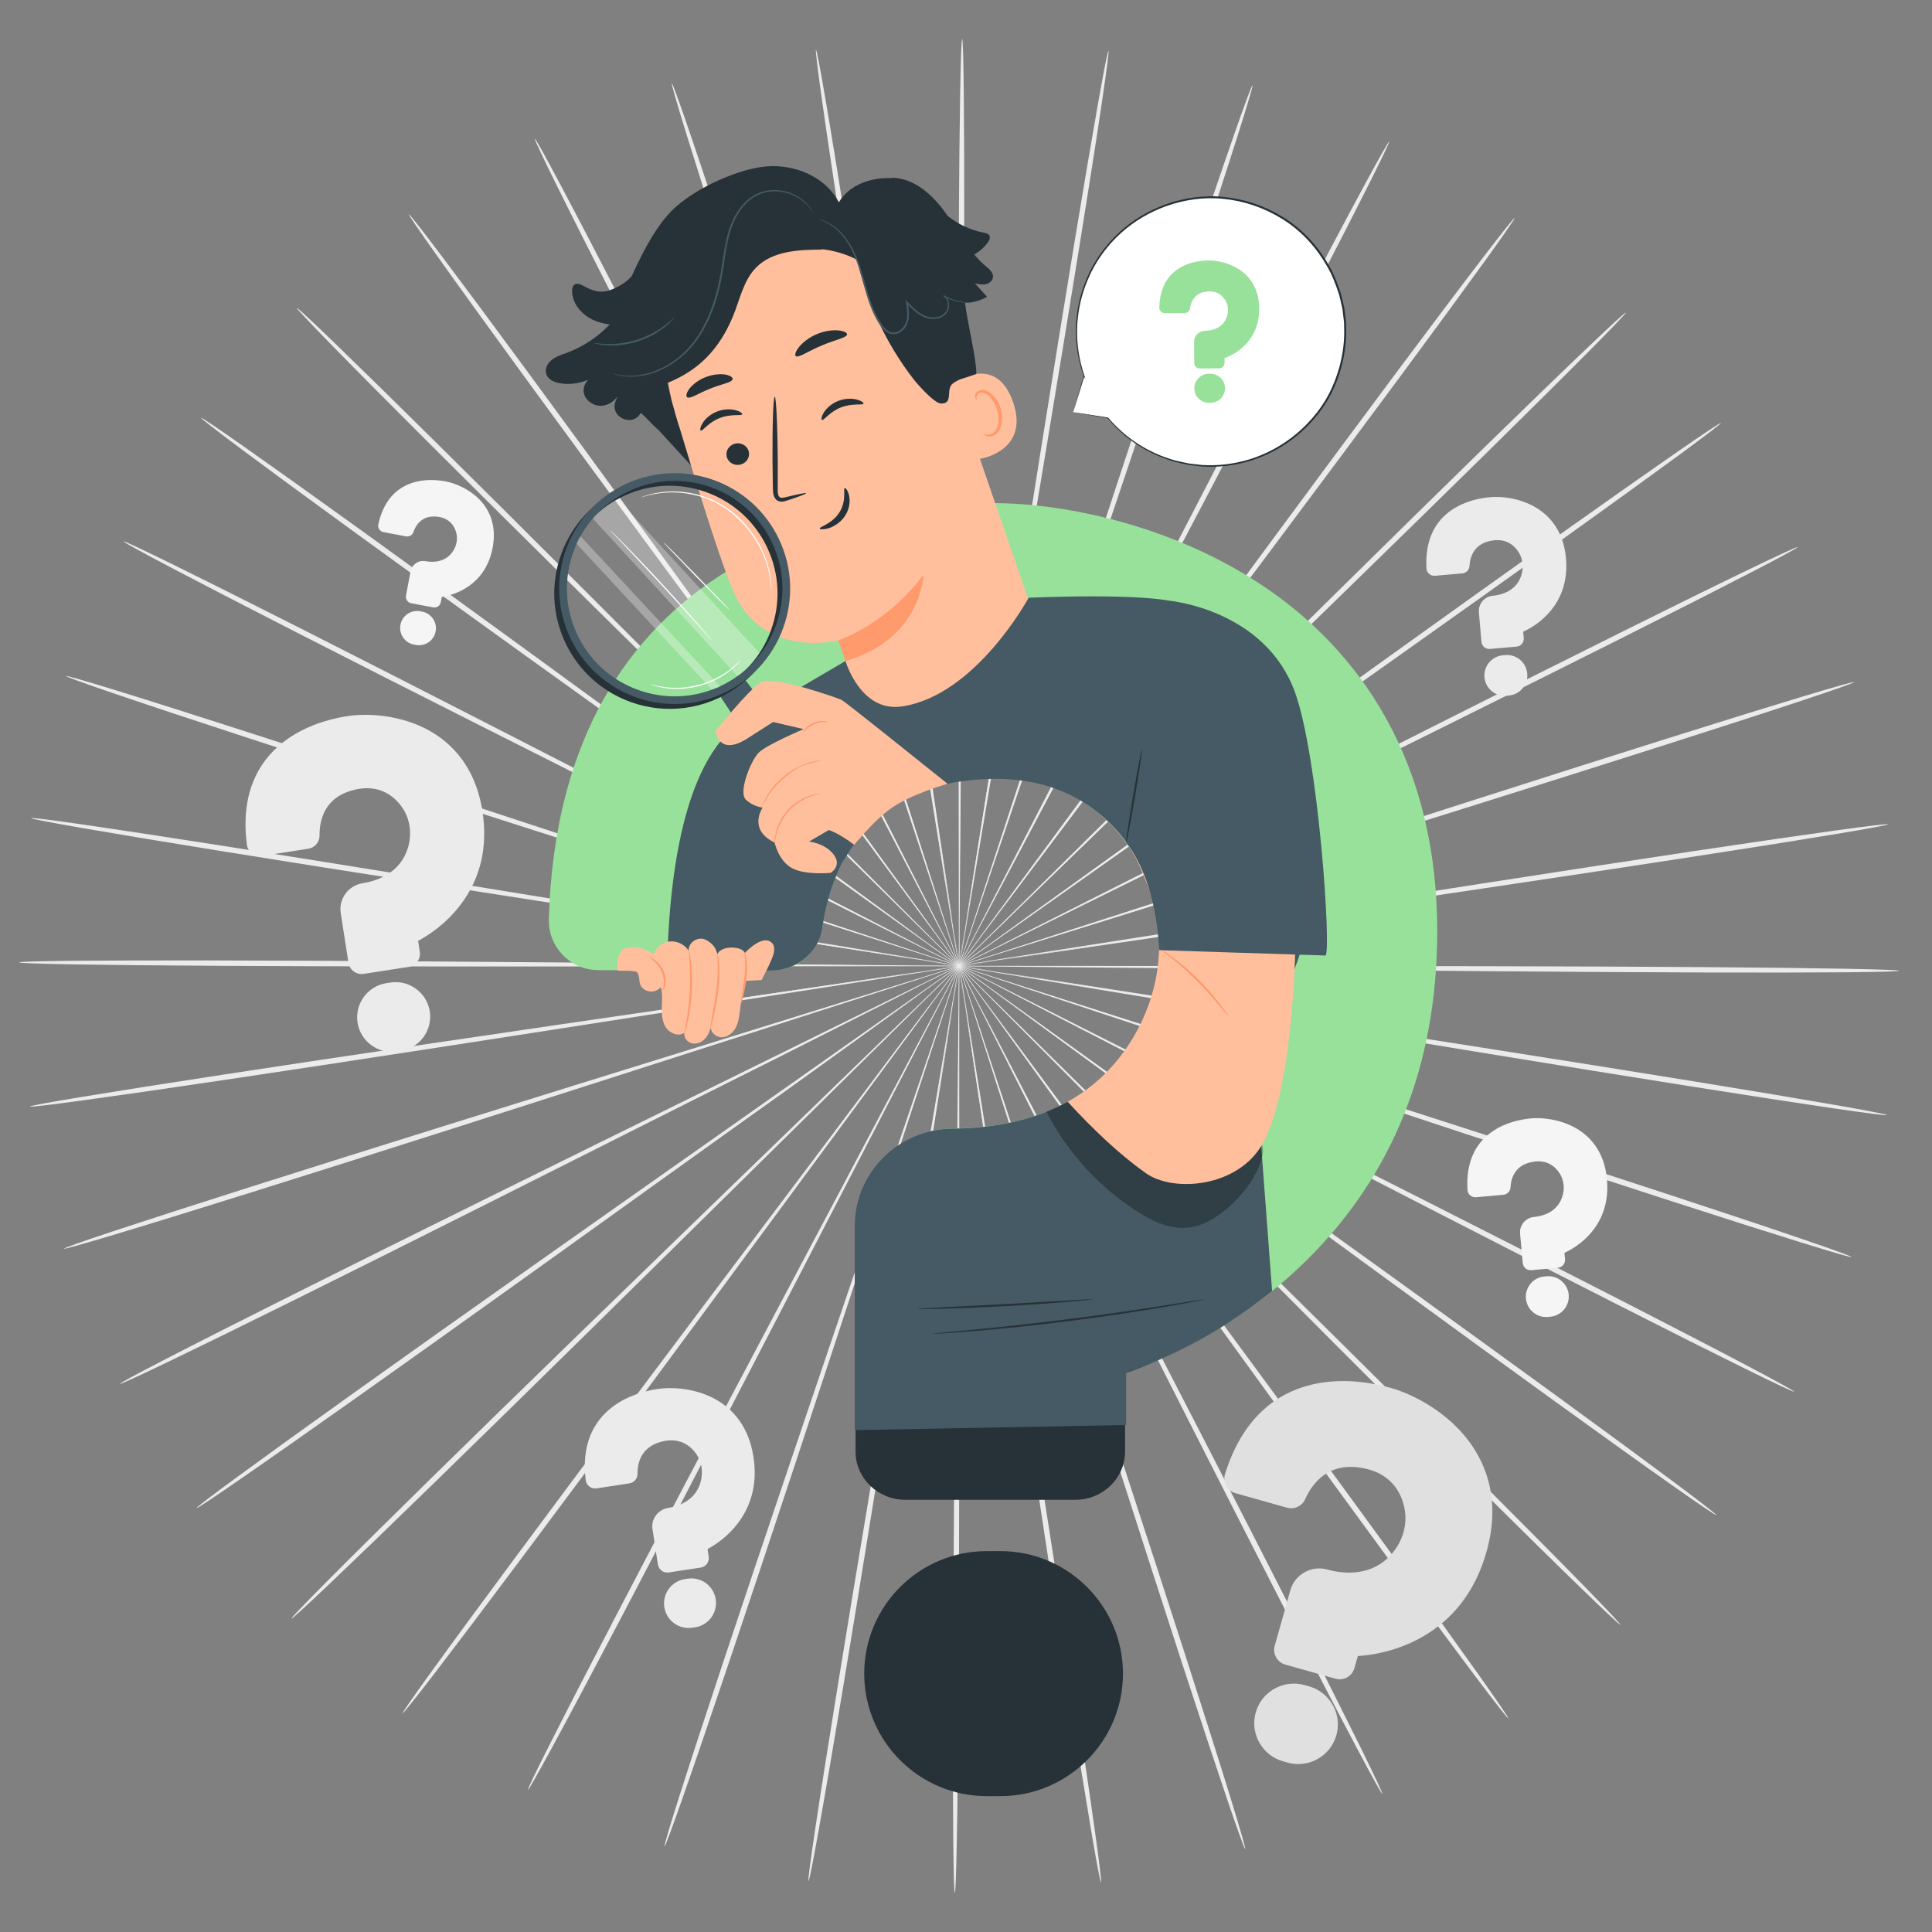 <?xml version="1.0" encoding="UTF-8" standalone="no"?><svg width="148" height="148" viewBox="0 0 148 148" fill="none" xmlns="http://www.w3.org/2000/svg">
<rect x="0" y="0" width="148" height="148" fill="#808080" stroke="none"/>
<g id="Curious">
<g id="Background_Complete">
<g id="Group">
<g id="Group_2">
<g id="Group_3">
<g id="Group_4">
<g id="Group_5">
<g id="Group_6">
<g id="Group_7">
<g id="Group_8">
<path id="Vector" d="M93.987 74.212C79.768 74.077 66.9 73.955 57.572 73.867C52.919 73.844 49.153 73.826 46.537 73.814C45.241 73.817 44.233 73.819 43.536 73.821C43.2 73.825 42.941 73.829 42.756 73.831C42.58 73.835 42.49 73.84 42.49 73.846C42.49 73.851 42.58 73.857 42.756 73.862C42.942 73.867 43.2 73.873 43.536 73.881C44.233 73.889 45.241 73.902 46.537 73.918C49.152 73.932 52.919 73.952 57.572 73.977C66.9 73.983 79.768 73.991 93.988 74C108.201 73.998 121.072 74.017 130.39 74.085C135.048 74.118 138.818 74.162 141.424 74.211C142.727 74.236 143.739 74.262 144.424 74.288C145.11 74.314 145.47 74.341 145.47 74.366C145.47 74.391 145.11 74.415 144.424 74.434C143.738 74.453 142.726 74.469 141.423 74.481C138.817 74.504 135.046 74.509 130.387 74.495C121.07 74.469 108.2 74.357 93.987 74.212Z" fill="#EBEBEB"/>
</g>
</g>
</g>
</g>
</g>
</g>
</g>
<g id="Group_9">
<g id="Group_10">
<g id="Group_11">
<g id="Group_12">
<g id="Group_13">
<g id="Group_14">
<g id="Group_15">
<path id="Vector_2" d="M93.704 77.376C79.678 75.063 66.986 72.969 57.787 71.451C53.194 70.717 49.475 70.122 46.893 69.709C45.613 69.514 44.616 69.362 43.928 69.257C43.595 69.21 43.339 69.174 43.155 69.149C42.981 69.126 42.891 69.117 42.89 69.123C42.889 69.128 42.977 69.148 43.15 69.181C43.333 69.213 43.587 69.259 43.917 69.319C44.604 69.434 45.598 69.602 46.875 69.816C49.457 70.231 53.175 70.829 57.767 71.567C66.981 73.001 79.692 74.98 93.738 77.167C107.779 79.342 120.491 81.331 129.685 82.826C134.282 83.573 137.999 84.194 140.565 84.643C141.849 84.867 142.844 85.048 143.517 85.18C144.19 85.311 144.542 85.393 144.537 85.418C144.533 85.444 144.174 85.412 143.493 85.326C142.812 85.24 141.81 85.101 140.521 84.913C137.942 84.537 134.217 83.965 129.617 83.237C120.416 81.783 107.72 79.699 93.704 77.376Z" fill="#EBEBEB"/>
</g>
</g>
</g>
</g>
</g>
</g>
</g>
<g id="Group_16">
<g id="Group_17">
<g id="Group_18">
<g id="Group_19">
<g id="Group_20">
<g id="Group_21">
<g id="Group_22">
<path id="Vector_3" d="M92.921 80.458C79.44 75.994 67.241 71.955 58.399 69.027C53.98 67.589 50.403 66.424 47.919 65.615C46.686 65.224 45.726 64.919 45.063 64.709C44.742 64.611 44.495 64.535 44.317 64.481C44.149 64.432 44.062 64.409 44.06 64.415C44.058 64.42 44.142 64.453 44.307 64.513C44.482 64.574 44.726 64.658 45.043 64.769C45.703 64.99 46.657 65.309 47.885 65.72C50.368 66.531 53.944 67.698 58.361 69.14C67.231 71.987 79.467 75.915 92.989 80.255C106.508 84.583 118.743 88.521 127.583 91.425C132.004 92.876 135.576 94.067 138.038 94.91C139.269 95.331 140.223 95.664 140.867 95.899C141.511 96.134 141.845 96.269 141.837 96.294C141.828 96.318 141.478 96.231 140.819 96.041C140.161 95.851 139.193 95.558 137.95 95.172C135.464 94.4 131.876 93.257 127.45 91.824C118.596 88.96 106.391 84.93 92.921 80.458Z" fill="#EBEBEB"/>
</g>
</g>
</g>
</g>
</g>
</g>
</g>
<g id="Group_23">
<g id="Group_24">
<g id="Group_25">
<g id="Group_26">
<g id="Group_27">
<g id="Group_28">
<g id="Group_29">
<path id="Vector_4" d="M91.657 83.376C79.056 76.878 67.653 70.996 59.387 66.734C55.253 64.627 51.907 62.922 49.583 61.738C48.428 61.159 47.528 60.709 46.908 60.399C46.606 60.252 46.374 60.139 46.208 60.059C46.049 59.984 45.967 59.948 45.964 59.952C45.961 59.957 46.039 60.003 46.193 60.087C46.355 60.174 46.583 60.296 46.879 60.454C47.494 60.774 48.386 61.238 49.533 61.834C51.856 63.02 55.201 64.727 59.333 66.837C67.638 71.025 79.095 76.804 91.755 83.189C104.414 89.562 115.869 95.351 124.136 99.59C128.269 101.709 131.607 103.439 133.904 104.652C135.053 105.259 135.942 105.736 136.541 106.067C137.139 106.399 137.448 106.584 137.436 106.607C137.424 106.629 137.092 106.488 136.472 106.198C135.852 105.908 134.944 105.468 133.778 104.894C131.446 103.746 128.085 102.06 123.943 99.957C115.657 95.755 104.247 89.882 91.657 83.376Z" fill="#EBEBEB"/>
</g>
</g>
</g>
</g>
</g>
</g>
</g>
<g id="Group_30">
<g id="Group_31">
<g id="Group_32">
<g id="Group_33">
<g id="Group_34">
<g id="Group_35">
<g id="Group_36">
<path id="Vector_5" d="M89.944 86.064C78.528 77.703 68.198 70.136 60.709 64.651C56.96 61.934 53.925 59.733 51.817 58.205C50.768 57.456 49.951 56.873 49.387 56.47C49.112 56.279 48.901 56.132 48.749 56.026C48.605 55.928 48.529 55.879 48.526 55.884C48.522 55.888 48.592 55.945 48.73 56.052C48.878 56.163 49.083 56.319 49.35 56.52C49.907 56.931 50.715 57.527 51.753 58.292C53.859 59.822 56.893 62.024 60.64 64.744C68.179 70.161 78.579 77.635 90.072 85.894C101.565 94.139 111.961 101.622 119.454 107.084C123.201 109.814 126.223 112.038 128.3 113.59C129.339 114.366 130.141 114.975 130.68 115.394C131.219 115.814 131.494 116.044 131.478 116.065C131.463 116.086 131.158 115.895 130.591 115.513C130.025 115.131 129.197 114.557 128.137 113.81C126.015 112.317 122.963 110.133 119.205 107.418C111.687 101.989 101.348 94.43 89.944 86.064Z" fill="#EBEBEB"/>
</g>
</g>
</g>
</g>
</g>
</g>
</g>
<g id="Group_37">
<g id="Group_38">
<g id="Group_39">
<g id="Group_40">
<g id="Group_41">
<g id="Group_42">
<g id="Group_43">
<path id="Vector_6" d="M87.828 88.455C77.87 78.444 68.858 69.385 62.325 62.819C59.051 59.559 56.4 56.92 54.559 55.087C53.64 54.186 52.925 53.485 52.431 53.001C52.19 52.769 52.005 52.592 51.872 52.464C51.744 52.345 51.677 52.285 51.673 52.289C51.669 52.293 51.729 52.36 51.849 52.487C51.976 52.62 52.155 52.804 52.387 53.044C52.873 53.536 53.577 54.248 54.481 55.163C56.321 56.996 58.97 59.637 62.243 62.899C68.835 69.407 77.93 78.385 87.981 88.306C98.034 98.214 107.123 107.201 113.663 113.746C116.934 117.017 119.569 119.677 121.376 121.529C122.279 122.455 122.976 123.179 123.442 123.676C123.908 124.173 124.143 124.443 124.125 124.461C124.107 124.479 123.835 124.244 123.336 123.779C122.837 123.315 122.109 122.621 121.18 121.72C119.32 119.92 116.649 117.295 113.365 114.037C106.795 107.521 97.774 98.468 87.828 88.455Z" fill="#EBEBEB"/>
</g>
</g>
</g>
</g>
</g>
</g>
</g>
<g id="Group_44">
<g id="Group_45">
<g id="Group_46">
<g id="Group_47">
<g id="Group_48">
<g id="Group_49">
<g id="Group_50">
<path id="Vector_7" d="M85.361 90.492C77.103 79.076 69.629 68.745 64.213 61.256C61.492 57.534 59.289 54.52 57.76 52.428C56.995 51.397 56.399 50.594 55.987 50.04C55.786 49.775 55.63 49.571 55.519 49.425C55.412 49.287 55.355 49.218 55.35 49.221C55.346 49.225 55.394 49.3 55.493 49.444C55.598 49.594 55.745 49.804 55.936 50.077C56.339 50.637 56.922 51.448 57.671 52.491C59.199 54.584 61.4 57.6 64.118 61.324C69.603 68.763 77.172 79.027 85.535 90.369C93.903 101.699 101.464 111.97 106.893 119.438C109.608 123.172 111.791 126.204 113.284 128.31C114.03 129.364 114.604 130.185 114.986 130.748C115.368 131.31 115.558 131.613 115.537 131.628C115.516 131.643 115.285 131.37 114.865 130.834C114.445 130.299 113.837 129.502 113.06 128.469C111.507 126.406 109.283 123.403 106.552 119.681C101.09 112.236 93.606 101.909 85.361 90.492Z" fill="#EBEBEB"/>
</g>
</g>
</g>
</g>
</g>
</g>
</g>
<g id="Group_51">
<g id="Group_52">
<g id="Group_53">
<g id="Group_54">
<g id="Group_55">
<g id="Group_56">
<g id="Group_57">
<path id="Vector_8" d="M82.602 92.125C76.256 79.575 70.513 68.219 66.35 59.987C64.253 55.891 62.555 52.575 61.376 50.272C60.783 49.136 60.322 48.252 60.004 47.641C59.846 47.348 59.725 47.122 59.639 46.961C59.555 46.808 59.509 46.732 59.504 46.734C59.499 46.737 59.534 46.818 59.609 46.975C59.689 47.14 59.801 47.37 59.947 47.669C60.255 48.285 60.703 49.176 61.277 50.322C62.455 52.625 64.15 55.942 66.244 60.04C70.483 68.234 76.331 79.538 82.794 92.03C89.263 104.51 95.103 115.821 99.281 124.034C101.371 128.141 103.046 131.472 104.187 133.783C104.757 134.938 105.193 135.839 105.481 136.453C105.769 137.068 105.909 137.396 105.886 137.408C105.862 137.419 105.678 137.113 105.348 136.52C105.018 135.926 104.543 135.045 103.939 133.906C102.732 131.628 101.011 128.32 98.904 124.222C94.689 116.027 88.936 104.673 82.602 92.125Z" fill="#EBEBEB"/>
</g>
</g>
</g>
</g>
</g>
</g>
</g>
<g id="Group_58">
<g id="Group_59">
<g id="Group_60">
<g id="Group_61">
<g id="Group_62">
<g id="Group_63">
<g id="Group_64">
<path id="Vector_9" d="M79.618 93.311C75.352 79.933 71.493 67.827 68.695 59.051C67.278 54.681 66.13 51.143 65.333 48.686C64.929 47.472 64.615 46.527 64.397 45.874C64.289 45.561 64.205 45.319 64.145 45.146C64.087 44.983 64.054 44.899 64.049 44.901C64.043 44.903 64.065 44.989 64.114 45.156C64.167 45.331 64.241 45.576 64.337 45.894C64.543 46.549 64.842 47.499 65.227 48.719C66.022 51.177 67.167 54.716 68.581 59.087C71.46 67.837 75.432 79.908 79.822 93.246C84.22 106.575 88.183 118.651 90.998 127.41C92.407 131.79 93.53 135.339 94.287 137.798C94.665 139.028 94.953 139.985 95.139 140.636C95.326 141.288 95.411 141.634 95.386 141.642C95.361 141.65 95.227 141.319 94.996 140.682C94.764 140.044 94.436 139.101 94.021 137.882C93.193 135.446 92.021 131.911 90.594 127.538C87.74 118.791 83.87 106.685 79.618 93.311Z" fill="#EBEBEB"/>
</g>
</g>
</g>
</g>
</g>
</g>
</g>
<g id="Group_65">
<g id="Group_66">
<g id="Group_67">
<g id="Group_68">
<g id="Group_69">
<g id="Group_70">
<g id="Group_71">
<path id="Vector_10" d="M76.48 94.019C74.402 80.146 72.522 67.591 71.159 58.491C70.456 53.955 69.887 50.283 69.493 47.733C69.287 46.471 69.127 45.489 69.017 44.812C68.96 44.485 68.916 44.233 68.885 44.053C68.853 43.883 68.834 43.796 68.829 43.797C68.823 43.797 68.831 43.886 68.853 44.058C68.877 44.24 68.911 44.492 68.955 44.821C69.054 45.501 69.199 46.485 69.384 47.75C69.777 50.3 70.343 53.972 71.042 58.509C72.489 67.596 74.486 80.133 76.692 93.987C78.908 107.832 80.895 120.372 82.278 129.459C82.97 134.003 83.513 137.683 83.868 140.228C84.046 141.502 84.177 142.491 84.257 143.163C84.338 143.835 84.367 144.191 84.341 144.195C84.315 144.198 84.236 143.851 84.109 143.186C83.982 142.52 83.809 141.537 83.594 140.27C83.165 137.735 82.572 134.063 81.861 129.522C80.436 120.441 78.545 107.886 76.48 94.019Z" fill="#EBEBEB"/>
</g>
</g>
</g>
</g>
</g>
</g>
</g>
<g id="Group_72">
<g id="Group_73">
<g id="Group_74">
<g id="Group_75">
<g id="Group_76">
<g id="Group_77">
<g id="Group_78">
<path id="Vector_11" d="M73.267 94.234C73.395 80.211 73.511 67.521 73.595 58.323C73.615 53.734 73.631 50.019 73.642 47.44C73.638 46.162 73.635 45.167 73.633 44.481C73.628 44.15 73.624 43.894 73.622 43.712C73.617 43.538 73.612 43.449 73.607 43.449C73.602 43.449 73.596 43.538 73.59 43.711C73.586 43.894 73.58 44.149 73.572 44.48C73.564 45.167 73.552 46.161 73.536 47.439C73.524 50.019 73.505 53.733 73.483 58.322C73.483 67.521 73.483 80.211 73.482 94.234C73.493 108.251 73.482 120.944 73.419 130.132C73.388 134.726 73.346 138.445 73.297 141.014C73.273 142.299 73.247 143.297 73.221 143.973C73.195 144.65 73.168 145.005 73.142 145.005C73.117 145.005 73.093 144.649 73.073 143.973C73.053 143.296 73.037 142.298 73.024 141.013C72.999 138.443 72.991 134.725 73.003 130.13C73.024 120.942 73.129 108.25 73.267 94.234Z" fill="#EBEBEB"/>
</g>
</g>
</g>
</g>
</g>
</g>
</g>
<g id="Group_79">
<g id="Group_80">
<g id="Group_81">
<g id="Group_82">
<g id="Group_83">
<g id="Group_84">
<g id="Group_85">
<path id="Vector_12" d="M70.059 93.956C72.396 80.124 74.511 67.606 76.044 58.532C76.786 54.002 77.386 50.335 77.804 47.788C78.001 46.525 78.154 45.542 78.26 44.864C78.307 44.536 78.344 44.283 78.37 44.102C78.393 43.93 78.401 43.842 78.396 43.841C78.391 43.84 78.371 43.926 78.337 44.097C78.304 44.277 78.258 44.528 78.198 44.854C78.081 45.531 77.912 46.511 77.695 47.771C77.276 50.317 76.673 53.984 75.927 58.513C74.478 67.6 72.48 80.137 70.271 93.99C68.074 107.838 66.065 120.375 64.555 129.443C63.8 133.976 63.173 137.643 62.719 140.174C62.493 141.439 62.31 142.421 62.177 143.085C62.044 143.749 61.961 144.096 61.936 144.092C61.91 144.088 61.942 143.733 62.029 143.061C62.115 142.39 62.256 141.401 62.446 140.13C62.825 137.587 63.403 133.913 64.138 129.376C65.607 120.302 67.712 107.78 70.059 93.956Z" fill="#EBEBEB"/>
</g>
</g>
</g>
</g>
</g>
</g>
</g>
<g id="Group_86">
<g id="Group_87">
<g id="Group_88">
<g id="Group_89">
<g id="Group_90">
<g id="Group_91">
<g id="Group_92">
<path id="Vector_13" d="M66.933 93.187C71.451 79.89 75.539 67.857 78.502 59.134C79.958 54.776 81.137 51.248 81.956 48.798C82.352 47.581 82.66 46.635 82.873 45.981C82.972 45.664 83.048 45.42 83.103 45.245C83.153 45.079 83.175 44.993 83.17 44.991C83.165 44.989 83.131 45.072 83.071 45.235C83.009 45.408 82.923 45.649 82.812 45.961C82.588 46.612 82.265 47.553 81.849 48.764C81.029 51.213 79.847 54.741 78.388 59.097C75.506 67.846 71.531 79.916 67.139 93.254C62.759 106.588 58.773 118.657 55.834 127.377C54.365 131.737 53.16 135.26 52.307 137.689C51.881 138.903 51.543 139.844 51.306 140.479C51.069 141.114 50.931 141.444 50.906 141.435C50.881 141.427 50.97 141.082 51.162 140.432C51.354 139.783 51.651 138.828 52.041 137.602C52.822 135.15 53.979 131.611 55.429 127.245C58.329 118.512 62.407 106.473 66.933 93.187Z" fill="#EBEBEB"/>
</g>
</g>
</g>
</g>
</g>
</g>
</g>
<g id="Group_93">
<g id="Group_94">
<g id="Group_95">
<g id="Group_96">
<g id="Group_97">
<g id="Group_98">
<g id="Group_99">
<path id="Vector_14" d="M63.973 91.942C70.555 79.512 76.511 68.262 80.829 60.108C82.963 56.03 84.69 52.729 85.889 50.436C86.475 49.296 86.93 48.409 87.245 47.797C87.393 47.499 87.508 47.27 87.589 47.106C87.665 46.95 87.702 46.869 87.697 46.866C87.692 46.864 87.646 46.94 87.56 47.092C87.472 47.252 87.349 47.477 87.189 47.769C86.865 48.376 86.395 49.256 85.791 50.387C84.591 52.678 82.861 55.978 80.724 60.055C76.482 68.247 70.63 79.549 64.162 92.039C57.708 104.527 51.846 115.826 47.552 123.981C45.406 128.059 43.654 131.352 42.425 133.618C41.811 134.751 41.328 135.628 40.992 136.219C40.657 136.809 40.469 137.113 40.446 137.102C40.423 137.09 40.566 136.763 40.86 136.151C41.154 135.54 41.599 134.643 42.181 133.493C43.343 131.193 45.051 127.878 47.18 123.792C51.437 115.618 57.385 104.362 63.973 91.942Z" fill="#EBEBEB"/>
</g>
</g>
</g>
</g>
</g>
</g>
</g>
<g id="Group_100">
<g id="Group_101">
<g id="Group_102">
<g id="Group_103">
<g id="Group_104">
<g id="Group_105">
<g id="Group_106">
<path id="Vector_15" d="M61.247 90.255C69.718 78.991 77.385 68.799 82.942 61.411C85.695 57.712 87.924 54.717 89.472 52.638C90.232 51.602 90.823 50.797 91.23 50.24C91.424 49.969 91.573 49.761 91.68 49.611C91.78 49.469 91.829 49.394 91.825 49.391C91.82 49.387 91.762 49.456 91.654 49.592C91.541 49.737 91.384 49.94 91.18 50.203C90.763 50.754 90.16 51.55 89.385 52.574C87.835 54.653 85.604 57.645 82.848 61.342C77.359 68.78 69.787 79.041 61.42 90.38C53.066 101.72 45.484 111.977 39.95 119.37C37.184 123.066 34.931 126.048 33.359 128.098C32.572 129.122 31.956 129.914 31.531 130.445C31.106 130.977 30.872 131.248 30.851 131.233C30.83 131.218 31.023 130.917 31.411 130.358C31.798 129.799 32.38 128.982 33.136 127.936C34.649 125.843 36.861 122.832 39.612 119.124C45.112 111.707 52.771 101.506 61.247 90.255Z" fill="#EBEBEB"/>
</g>
</g>
</g>
</g>
</g>
</g>
</g>
<g id="Group_107">
<g id="Group_108">
<g id="Group_109">
<g id="Group_110">
<g id="Group_111">
<g id="Group_112">
<g id="Group_113">
<path id="Vector_16" d="M58.821 88.169C68.966 78.343 78.146 69.45 84.801 63.004C88.104 59.772 90.779 57.156 92.636 55.34C93.549 54.433 94.26 53.728 94.751 53.24C94.985 53.003 95.165 52.819 95.294 52.688C95.415 52.562 95.476 52.496 95.472 52.492C95.468 52.489 95.4 52.547 95.271 52.666C95.137 52.792 94.95 52.968 94.706 53.197C94.208 53.676 93.487 54.371 92.559 55.264C90.701 57.079 88.025 59.694 84.719 62.922C78.124 69.428 69.026 78.403 58.972 88.32C48.931 98.24 39.824 107.209 33.191 113.663C29.876 116.89 27.18 119.49 25.303 121.274C24.365 122.165 23.631 122.852 23.127 123.312C22.624 123.772 22.35 124.005 22.332 123.987C22.313 123.969 22.552 123.701 23.022 123.208C23.493 122.716 24.197 121.998 25.109 121.081C26.933 119.245 29.593 116.61 32.895 113.369C39.499 106.886 48.674 97.984 58.821 88.169Z" fill="#EBEBEB"/>
</g>
</g>
</g>
</g>
</g>
</g>
</g>
<g id="Group_114">
<g id="Group_115">
<g id="Group_116">
<g id="Group_117">
<g id="Group_118">
<g id="Group_119">
<g id="Group_120">
<path id="Vector_17" d="M56.754 85.738C68.325 77.587 78.796 70.21 86.386 64.864C90.159 62.178 93.214 60.004 95.335 58.495C96.38 57.739 97.193 57.151 97.755 56.745C98.024 56.546 98.231 56.393 98.379 56.283C98.518 56.177 98.588 56.121 98.585 56.117C98.582 56.112 98.505 56.16 98.36 56.257C98.207 56.361 97.995 56.507 97.718 56.695C97.15 57.092 96.328 57.668 95.271 58.407C93.149 59.916 90.093 62.088 86.318 64.77C78.778 70.185 68.375 77.655 56.879 85.91C45.396 94.169 34.985 101.632 27.416 106.99C23.631 109.67 20.558 111.825 18.423 113.298C17.355 114.035 16.522 114.602 15.952 114.978C15.382 115.356 15.075 115.543 15.059 115.522C15.044 115.501 15.322 115.274 15.865 114.859C16.407 114.444 17.215 113.844 18.261 113.077C20.353 111.544 23.396 109.349 27.169 106.654C34.715 101.262 45.182 93.876 56.754 85.738Z" fill="#EBEBEB"/>
</g>
</g>
</g>
</g>
</g>
</g>
</g>
<g id="Group_121">
<g id="Group_122">
<g id="Group_123">
<g id="Group_124">
<g id="Group_125">
<g id="Group_126">
<g id="Group_127">
<path id="Vector_18" d="M55.096 83.018C67.817 76.752 79.329 71.081 87.674 66.97C91.827 64.9 95.188 63.223 97.522 62.059C98.674 61.474 99.571 61.019 100.19 60.704C100.487 60.549 100.715 60.43 100.879 60.344C101.034 60.261 101.112 60.216 101.109 60.211C101.106 60.206 101.024 60.241 100.864 60.315C100.697 60.394 100.464 60.505 100.161 60.648C99.537 60.953 98.634 61.394 97.472 61.962C95.137 63.124 91.775 64.798 87.621 66.866C79.315 71.051 67.856 76.826 55.193 83.207C42.541 89.595 31.076 95.361 22.75 99.486C18.587 101.55 15.21 103.204 12.867 104.33C11.696 104.893 10.783 105.324 10.161 105.608C9.538 105.893 9.205 106.031 9.193 106.008C9.181 105.985 9.491 105.802 10.093 105.476C10.695 105.151 11.588 104.682 12.742 104.086C15.051 102.894 18.405 101.195 22.559 99.115C30.866 94.953 42.376 89.272 55.096 83.018Z" fill="#EBEBEB"/>
</g>
</g>
</g>
</g>
</g>
</g>
</g>
<g id="Group_128">
<g id="Group_129">
<g id="Group_130">
<g id="Group_131">
<g id="Group_132">
<g id="Group_133">
<g id="Group_134">
<path id="Vector_19" d="M53.892 80.075C67.454 75.861 79.728 72.047 88.625 69.282C93.055 67.881 96.643 66.747 99.134 65.96C100.365 65.561 101.323 65.25 101.984 65.035C102.302 64.928 102.547 64.846 102.722 64.787C102.888 64.729 102.972 64.696 102.97 64.691C102.969 64.686 102.881 64.707 102.712 64.755C102.534 64.808 102.286 64.881 101.964 64.975C101.299 65.18 100.337 65.475 99.1 65.855C96.608 66.641 93.02 67.772 88.588 69.17C79.718 72.015 67.48 75.94 53.957 80.277C40.444 84.622 28.201 88.538 19.321 91.32C14.881 92.712 11.283 93.822 8.789 94.57C7.542 94.944 6.572 95.228 5.912 95.412C5.251 95.596 4.901 95.681 4.893 95.656C4.885 95.632 5.22 95.499 5.866 95.271C6.512 95.042 7.469 94.718 8.704 94.308C11.175 93.49 14.758 92.332 19.192 90.922C28.06 88.101 40.332 84.277 53.892 80.075Z" fill="#EBEBEB"/>
</g>
</g>
</g>
</g>
</g>
</g>
</g>
<g id="Group_135">
<g id="Group_136">
<g id="Group_137">
<g id="Group_138">
<g id="Group_139">
<g id="Group_140">
<g id="Group_141">
<path id="Vector_20" d="M53.172 76.981C67.238 74.924 79.968 73.061 89.194 71.712C93.793 71.016 97.517 70.453 100.102 70.062C101.382 69.859 102.377 69.701 103.064 69.592C103.396 69.535 103.651 69.492 103.834 69.461C104.006 69.429 104.095 69.41 104.094 69.405C104.093 69.4 104.003 69.408 103.828 69.429C103.645 69.453 103.388 69.486 103.055 69.53C102.366 69.629 101.368 69.771 100.086 69.955C97.5 70.344 93.776 70.905 89.176 71.597C79.962 73.03 67.251 75.007 53.205 77.191C39.167 79.385 26.451 81.352 17.238 82.722C12.631 83.407 8.9 83.945 6.319 84.297C5.028 84.473 4.025 84.603 3.343 84.683C2.661 84.762 2.301 84.791 2.297 84.766C2.293 84.74 2.646 84.662 3.32 84.536C3.995 84.411 4.991 84.239 6.277 84.027C8.847 83.602 12.57 83.014 17.174 82.31C26.381 80.9 39.111 79.027 53.172 76.981Z" fill="#EBEBEB"/>
</g>
</g>
</g>
</g>
</g>
</g>
</g>
<g id="Group_142">
<g id="Group_143">
<g id="Group_144">
<g id="Group_145">
<g id="Group_146">
<g id="Group_147">
<g id="Group_148">
<path id="Vector_21" d="M52.952 73.814C67.171 73.932 80.04 74.038 89.367 74.115C94.02 74.132 97.787 74.145 100.403 74.154C101.698 74.15 102.707 74.146 103.403 74.144C103.739 74.139 103.998 74.135 104.183 74.132C104.359 74.128 104.449 74.123 104.449 74.118C104.449 74.112 104.359 74.107 104.183 74.101C103.998 74.097 103.739 74.091 103.403 74.084C102.707 74.076 101.698 74.065 100.403 74.05C97.787 74.039 94.02 74.023 89.367 74.004C80.039 74.01 67.171 74.017 52.95 74.026C38.737 74.045 25.866 74.042 16.549 73.985C11.89 73.958 8.12 73.919 5.514 73.873C4.211 73.849 3.2 73.825 2.514 73.799C1.828 73.774 1.468 73.748 1.468 73.722C1.468 73.697 1.828 73.674 2.514 73.654C3.2 73.634 4.212 73.617 5.515 73.603C8.121 73.577 11.892 73.567 16.55 73.575C25.869 73.59 38.739 73.686 52.952 73.814Z" fill="#EBEBEB"/>
</g>
</g>
</g>
</g>
</g>
</g>
</g>
<g id="Group_149">
<g id="Group_150">
<g id="Group_151">
<g id="Group_152">
<g id="Group_153">
<g id="Group_154">
<g id="Group_155">
<path id="Vector_22" d="M53.231 70.649C67.259 72.945 79.954 75.023 89.156 76.529C93.75 77.258 97.469 77.848 100.051 78.258C101.332 78.451 102.329 78.602 103.017 78.706C103.35 78.752 103.606 78.788 103.79 78.814C103.964 78.836 104.054 78.845 104.055 78.84C104.056 78.834 103.968 78.814 103.795 78.782C103.613 78.749 103.358 78.704 103.027 78.644C102.341 78.53 101.347 78.364 100.069 78.151C97.487 77.739 93.768 77.146 89.175 76.414C79.959 74.991 67.246 73.028 53.197 70.859C39.153 68.701 26.438 66.728 17.243 65.245C12.645 64.504 8.927 63.887 6.36 63.442C5.077 63.219 4.082 63.039 3.408 62.908C2.734 62.778 2.383 62.697 2.387 62.671C2.391 62.646 2.751 62.678 3.432 62.762C4.113 62.847 5.115 62.985 6.404 63.171C8.982 63.544 12.709 64.111 17.31 64.833C26.513 66.275 39.211 68.344 53.231 70.649Z" fill="#EBEBEB"/>
</g>
</g>
</g>
</g>
</g>
</g>
</g>
<g id="Group_156">
<g id="Group_157">
<g id="Group_158">
<g id="Group_159">
<g id="Group_160">
<g id="Group_161">
<g id="Group_162">
<path id="Vector_23" d="M54.01 67.567C67.496 72.013 79.7 76.037 88.547 78.954C92.967 80.387 96.545 81.547 99.031 82.353C100.265 82.743 101.225 83.046 101.888 83.255C102.209 83.353 102.457 83.428 102.634 83.482C102.803 83.531 102.89 83.553 102.892 83.548C102.893 83.543 102.81 83.51 102.645 83.45C102.469 83.39 102.225 83.305 101.908 83.195C101.248 82.975 100.293 82.657 99.066 82.248C96.581 81.44 93.004 80.277 88.585 78.841C79.711 76.005 67.47 72.092 53.942 67.769C40.418 63.459 28.177 59.536 19.334 56.642C14.911 55.197 11.338 54.01 8.875 53.171C7.643 52.752 6.689 52.419 6.045 52.186C5.401 51.952 5.066 51.817 5.074 51.792C5.083 51.767 5.433 51.854 6.092 52.044C6.751 52.233 7.719 52.525 8.962 52.908C11.449 53.676 15.039 54.815 19.467 56.243C28.324 59.097 40.534 63.112 54.01 67.567Z" fill="#EBEBEB"/>
</g>
</g>
</g>
</g>
</g>
</g>
</g>
<g id="Group_163">
<g id="Group_164">
<g id="Group_165">
<g id="Group_166">
<g id="Group_167">
<g id="Group_168">
<g id="Group_169">
<path id="Vector_24" d="M55.27 64.647C67.879 71.13 79.29 76.997 87.561 81.249C91.698 83.35 95.046 85.052 97.372 86.233C98.528 86.81 99.428 87.259 100.049 87.569C100.351 87.715 100.583 87.827 100.749 87.908C100.908 87.983 100.99 88.019 100.993 88.014C100.996 88.009 100.918 87.963 100.764 87.879C100.601 87.792 100.374 87.671 100.078 87.513C99.462 87.194 98.569 86.731 97.422 86.137C95.097 84.954 91.75 83.25 87.615 81.146C79.305 76.968 67.841 71.203 55.172 64.834C42.505 58.477 31.043 52.702 22.771 48.473C18.635 46.359 15.295 44.633 12.996 43.423C11.846 42.818 10.957 42.342 10.358 42.011C9.759 41.681 9.45 41.496 9.462 41.473C9.473 41.45 9.805 41.591 10.426 41.881C11.046 42.17 11.955 42.609 13.122 43.181C15.455 44.327 18.818 46.009 22.963 48.106C31.254 52.298 42.672 58.157 55.27 64.647Z" fill="#EBEBEB"/>
</g>
</g>
</g>
</g>
</g>
</g>
</g>
<g id="Group_170">
<g id="Group_171">
<g id="Group_172">
<g id="Group_173">
<g id="Group_174">
<g id="Group_175">
<g id="Group_176">
<path id="Vector_25" d="M56.979 61.957C68.406 70.304 78.746 77.858 86.242 83.333C89.994 86.046 93.032 88.243 95.141 89.768C96.192 90.516 97.01 91.098 97.574 91.5C97.849 91.691 98.061 91.838 98.212 91.943C98.357 92.042 98.433 92.09 98.436 92.085C98.439 92.081 98.37 92.024 98.232 91.917C98.084 91.806 97.879 91.651 97.611 91.45C97.053 91.04 96.245 90.445 95.206 89.681C93.098 88.154 90.061 85.956 86.311 83.24C78.765 77.832 68.355 70.372 56.852 62.127C45.348 53.896 34.943 46.426 27.443 40.973C23.692 38.248 20.667 36.028 18.588 34.478C17.549 33.703 16.746 33.096 16.206 32.677C15.667 32.258 15.391 32.028 15.407 32.007C15.422 31.987 15.728 32.177 16.294 32.558C16.861 32.94 17.69 33.513 18.751 34.258C20.874 35.749 23.929 37.929 27.691 40.639C35.216 46.059 45.565 53.605 56.979 61.957Z" fill="#EBEBEB"/>
</g>
</g>
</g>
</g>
</g>
</g>
</g>
<g id="Group_177">
<g id="Group_178">
<g id="Group_179">
<g id="Group_180">
<g id="Group_181">
<g id="Group_182">
<g id="Group_183">
<path id="Vector_26" d="M59.092 59.563C69.063 69.562 78.087 78.609 84.627 85.168C87.906 88.423 90.561 91.059 92.404 92.889C93.324 93.79 94.04 94.49 94.534 94.974C94.775 95.204 94.961 95.382 95.094 95.509C95.222 95.629 95.289 95.688 95.293 95.684C95.297 95.68 95.237 95.613 95.117 95.487C94.989 95.354 94.81 95.169 94.578 94.93C94.092 94.439 93.387 93.728 92.481 92.814C90.639 90.983 87.987 88.345 84.71 85.087C78.109 78.587 69.003 69.621 58.94 59.712C48.875 49.816 39.774 40.841 33.225 34.304C29.95 31.037 27.312 28.38 25.503 26.53C24.598 25.605 23.9 24.883 23.434 24.386C22.967 23.89 22.731 23.62 22.75 23.602C22.768 23.584 23.04 23.819 23.539 24.282C24.039 24.746 24.767 25.44 25.698 26.339C27.56 28.137 30.234 30.759 33.523 34.013C40.102 40.52 49.134 49.562 59.092 59.563Z" fill="#EBEBEB"/>
</g>
</g>
</g>
</g>
</g>
</g>
</g>
<g id="Group_184">
<g id="Group_185">
<g id="Group_186">
<g id="Group_187">
<g id="Group_188">
<g id="Group_189">
<g id="Group_190">
<path id="Vector_27" d="M61.557 57.523C69.83 68.929 77.316 79.251 82.743 86.733C85.468 90.452 87.675 93.463 89.207 95.553C89.974 96.584 90.57 97.385 90.982 97.939C91.184 98.204 91.34 98.408 91.451 98.554C91.558 98.691 91.615 98.76 91.62 98.757C91.624 98.754 91.576 98.678 91.478 98.535C91.372 98.385 91.225 98.175 91.033 97.902C90.63 97.343 90.046 96.532 89.295 95.49C87.764 93.398 85.56 90.386 82.837 86.665C77.342 79.233 69.761 68.978 61.383 57.647C53 46.328 45.426 36.066 39.988 28.604C37.268 24.874 35.081 21.845 33.586 19.74C32.838 18.688 32.263 17.866 31.88 17.305C31.498 16.743 31.307 16.44 31.328 16.425C31.349 16.41 31.581 16.684 32.001 17.218C32.422 17.753 33.032 18.55 33.81 19.581C35.365 21.642 37.593 24.642 40.329 28.362C45.801 35.798 53.297 46.116 61.557 57.523Z" fill="#EBEBEB"/>
</g>
</g>
</g>
</g>
</g>
</g>
</g>
<g id="Group_191">
<g id="Group_192">
<g id="Group_193">
<g id="Group_194">
<g id="Group_195">
<g id="Group_196">
<g id="Group_197">
<path id="Vector_28" d="M64.313 55.886C70.676 68.428 76.434 79.777 80.607 88.004C82.71 92.098 84.412 95.411 85.593 97.713C86.188 98.848 86.65 99.732 86.969 100.342C87.127 100.635 87.248 100.861 87.335 101.022C87.419 101.174 87.465 101.251 87.469 101.249C87.475 101.246 87.439 101.165 87.364 101.007C87.284 100.843 87.171 100.613 87.025 100.314C86.716 99.699 86.268 98.808 85.692 97.664C84.512 95.362 82.812 92.047 80.712 87.951C76.463 79.763 70.6 68.466 64.121 55.983C57.636 43.51 51.781 32.207 47.593 23.999C45.498 19.895 43.818 16.566 42.675 14.256C42.103 13.102 41.666 12.202 41.377 11.588C41.088 10.973 40.948 10.645 40.971 10.634C40.995 10.622 41.18 10.928 41.511 11.521C41.841 12.114 42.318 12.995 42.922 14.133C44.132 16.409 45.857 19.715 47.969 23.81C52.196 32 57.964 43.346 64.313 55.886Z" fill="#EBEBEB"/>
</g>
</g>
</g>
</g>
</g>
</g>
</g>
<g id="Group_198">
<g id="Group_199">
<g id="Group_200">
<g id="Group_201">
<g id="Group_202">
<g id="Group_203">
<g id="Group_204">
<path id="Vector_29" d="M67.297 54.697C71.579 68.07 75.454 80.171 78.263 88.943C79.686 93.311 80.839 96.848 81.639 99.304C82.044 100.518 82.36 101.462 82.578 102.114C82.687 102.428 82.771 102.669 82.831 102.842C82.89 103.006 82.923 103.089 82.928 103.087C82.934 103.085 82.911 102.999 82.863 102.832C82.809 102.657 82.735 102.413 82.639 102.095C82.432 101.44 82.131 100.49 81.745 99.271C80.947 96.814 79.797 93.277 78.377 88.907C75.487 80.161 71.499 68.095 67.092 54.762C62.677 41.439 58.698 29.368 55.872 20.612C54.458 16.235 53.33 12.686 52.569 10.228C52.189 8.999 51.901 8.043 51.714 7.391C51.526 6.74 51.441 6.394 51.465 6.386C51.49 6.378 51.625 6.709 51.857 7.346C52.089 7.983 52.418 8.926 52.834 10.144C53.666 12.58 54.843 16.113 56.275 20.485C59.142 29.227 63.028 41.328 67.297 54.697Z" fill="#EBEBEB"/>
</g>
</g>
</g>
</g>
</g>
</g>
</g>
<g id="Group_205">
<g id="Group_206">
<g id="Group_207">
<g id="Group_208">
<g id="Group_209">
<g id="Group_210">
<g id="Group_211">
<path id="Vector_30" d="M70.434 53.985C72.529 67.856 74.426 80.408 75.8 89.506C76.508 94.041 77.082 97.713 77.48 100.262C77.687 101.524 77.848 102.505 77.959 103.183C78.016 103.509 78.061 103.761 78.092 103.941C78.124 104.112 78.143 104.199 78.149 104.198C78.154 104.197 78.146 104.109 78.125 103.936C78.1 103.755 78.066 103.502 78.021 103.174C77.921 102.494 77.775 101.51 77.588 100.245C77.192 97.696 76.621 94.024 75.916 89.488C74.458 80.403 72.445 67.868 70.221 54.017C67.987 40.175 65.984 27.637 64.59 18.552C63.892 14.009 63.344 10.33 62.985 7.785C62.806 6.512 62.674 5.523 62.593 4.851C62.511 4.178 62.482 3.823 62.508 3.82C62.533 3.816 62.613 4.163 62.74 4.828C62.868 5.493 63.043 6.477 63.259 7.744C63.692 10.278 64.289 13.95 65.007 18.489C66.443 27.568 68.35 40.12 70.434 53.985Z" fill="#EBEBEB"/>
</g>
</g>
</g>
</g>
</g>
</g>
</g>
<g id="Group_212">
<g id="Group_213">
<g id="Group_214">
<g id="Group_215">
<g id="Group_216">
<g id="Group_217">
<g id="Group_218">
<path id="Vector_31" d="M73.645 53.766C73.535 67.789 73.435 80.479 73.363 89.678C73.349 94.266 73.338 97.981 73.33 100.561C73.336 101.839 73.34 102.833 73.343 103.52C73.348 103.851 73.352 104.106 73.355 104.289C73.359 104.463 73.365 104.551 73.37 104.551C73.375 104.551 73.381 104.463 73.387 104.289C73.391 104.107 73.397 103.851 73.404 103.52C73.412 102.834 73.422 101.839 73.436 100.561C73.446 97.982 73.459 94.267 73.475 89.679C73.464 80.48 73.448 67.789 73.43 53.766C73.402 39.75 73.397 27.057 73.448 17.868C73.473 13.274 73.511 9.556 73.556 6.986C73.579 5.701 73.603 4.704 73.629 4.027C73.654 3.351 73.68 2.996 73.706 2.996C73.731 2.996 73.755 3.351 73.776 4.028C73.797 4.704 73.815 5.702 73.829 6.987C73.857 9.557 73.87 13.275 73.864 17.87C73.855 27.058 73.766 39.75 73.645 53.766Z" fill="#EBEBEB"/>
</g>
</g>
</g>
</g>
</g>
</g>
</g>
<g id="Group_219">
<g id="Group_220">
<g id="Group_221">
<g id="Group_222">
<g id="Group_223">
<g id="Group_224">
<g id="Group_225">
<path id="Vector_32" d="M76.854 54.04C74.535 67.875 72.436 80.396 70.915 89.472C70.179 94.002 69.583 97.671 69.169 100.218C68.974 101.481 68.822 102.464 68.717 103.143C68.67 103.471 68.634 103.724 68.608 103.905C68.586 104.077 68.577 104.165 68.583 104.166C68.588 104.167 68.608 104.08 68.641 103.91C68.674 103.73 68.72 103.479 68.78 103.152C68.896 102.475 69.063 101.495 69.279 100.235C69.694 97.688 70.293 94.02 71.033 89.49C72.469 80.401 74.452 67.862 76.643 54.006C78.821 40.155 80.814 27.616 82.312 18.546C83.061 14.012 83.684 10.344 84.134 7.813C84.359 6.547 84.54 5.565 84.672 4.901C84.805 4.237 84.887 3.89 84.913 3.894C84.938 3.898 84.906 4.253 84.821 4.924C84.735 5.596 84.596 6.584 84.408 7.856C84.032 10.399 83.459 14.074 82.729 18.612C81.272 27.688 79.183 40.213 76.854 54.04Z" fill="#EBEBEB"/>
</g>
</g>
</g>
</g>
</g>
</g>
</g>
<g id="Group_226">
<g id="Group_227">
<g id="Group_228">
<g id="Group_229">
<g id="Group_230">
<g id="Group_231">
<g id="Group_232">
<path id="Vector_33" d="M79.981 54.805C75.481 68.108 71.408 80.146 68.456 88.872C67.006 93.232 65.832 96.762 65.016 99.213C64.622 100.43 64.315 101.377 64.103 102.031C64.004 102.348 63.928 102.592 63.874 102.767C63.824 102.934 63.801 103.02 63.807 103.022C63.812 103.023 63.846 102.941 63.906 102.778C63.967 102.605 64.053 102.364 64.164 102.051C64.386 101.4 64.709 100.458 65.123 99.248C65.94 96.797 67.117 93.268 68.571 88.909C71.441 80.157 75.4 68.082 79.775 54.739C84.138 41.399 88.108 29.325 91.036 20.602C92.499 16.24 93.7 12.715 94.549 10.285C94.973 9.07 95.31 8.129 95.546 7.494C95.783 6.858 95.92 6.529 95.945 6.537C95.97 6.545 95.882 6.89 95.69 7.54C95.499 8.19 95.204 9.145 94.815 10.371C94.038 12.825 92.885 16.365 91.441 20.733C88.552 29.469 84.489 41.513 79.981 54.805Z" fill="#EBEBEB"/>
</g>
</g>
</g>
</g>
</g>
</g>
</g>
<g id="Group_233">
<g id="Group_234">
<g id="Group_235">
<g id="Group_236">
<g id="Group_237">
<g id="Group_238">
<g id="Group_239">
<path id="Vector_34" d="M82.942 56.046C76.377 68.485 70.435 79.742 66.128 87.901C64 91.982 62.277 95.286 61.081 97.579C60.496 98.72 60.042 99.608 59.728 100.221C59.58 100.518 59.466 100.748 59.385 100.912C59.309 101.068 59.273 101.15 59.278 101.152C59.283 101.155 59.329 101.078 59.414 100.926C59.502 100.765 59.625 100.541 59.784 100.249C60.108 99.641 60.576 98.76 61.178 97.629C62.376 95.336 64.102 92.034 66.233 87.954C70.464 79.757 76.302 68.447 82.753 55.95C89.191 43.453 95.038 32.147 99.322 23.986C101.463 19.905 103.21 16.611 104.436 14.343C105.049 13.209 105.531 12.331 105.866 11.74C106.201 11.15 106.388 10.845 106.411 10.857C106.434 10.868 106.292 11.195 105.998 11.808C105.705 12.42 105.261 13.316 104.681 14.467C103.522 16.769 101.818 20.086 99.694 24.175C95.448 32.355 89.515 43.618 82.942 56.046Z" fill="#EBEBEB"/>
</g>
</g>
</g>
</g>
</g>
</g>
</g>
<g id="Group_240">
<g id="Group_241">
<g id="Group_242">
<g id="Group_243">
<g id="Group_244">
<g id="Group_245">
<g id="Group_246">
<path id="Vector_35" d="M85.671 57.73C77.214 69.004 69.561 79.206 64.014 86.601C61.265 90.304 59.039 93.301 57.494 95.382C56.736 96.419 56.147 97.225 55.739 97.782C55.546 98.054 55.397 98.262 55.29 98.412C55.191 98.555 55.142 98.63 55.147 98.633C55.151 98.636 55.209 98.568 55.317 98.431C55.429 98.286 55.586 98.083 55.79 97.82C56.206 97.269 56.808 96.471 57.582 95.446C59.129 93.366 61.356 90.37 64.108 86.67C69.587 79.225 77.146 68.954 85.498 57.605C93.838 46.255 101.406 35.989 106.93 28.589C109.692 24.889 111.941 21.904 113.511 19.853C114.296 18.827 114.911 18.035 115.336 17.503C115.76 16.971 115.993 16.699 116.014 16.714C116.035 16.729 115.843 17.03 115.456 17.59C115.069 18.149 114.489 18.966 113.734 20.014C112.223 22.108 110.015 25.122 107.269 28.834C101.779 36.258 94.133 46.468 85.671 57.73Z" fill="#EBEBEB"/>
</g>
</g>
</g>
</g>
</g>
</g>
</g>
<g id="Group_247">
<g id="Group_248">
<g id="Group_249">
<g id="Group_250">
<g id="Group_251">
<g id="Group_252">
<g id="Group_253">
<path id="Vector_36" d="M88.1 59.813C77.968 69.652 68.799 78.557 62.153 85.011C58.853 88.246 56.182 90.866 54.327 92.685C53.415 93.593 52.705 94.299 52.215 94.787C51.981 95.025 51.801 95.208 51.672 95.34C51.551 95.465 51.491 95.532 51.495 95.536C51.499 95.54 51.567 95.481 51.695 95.362C51.829 95.236 52.016 95.059 52.259 94.83C52.757 94.35 53.478 93.655 54.404 92.761C56.26 90.943 58.933 88.326 62.234 85.092C68.821 78.579 77.907 69.592 87.948 59.662C97.977 49.73 107.072 40.749 113.696 34.287C117.008 31.055 119.7 28.452 121.575 26.667C122.512 25.774 123.245 25.086 123.748 24.625C124.251 24.165 124.524 23.932 124.542 23.95C124.561 23.968 124.323 24.236 123.853 24.729C123.383 25.223 122.68 25.941 121.769 26.859C119.947 28.697 117.29 31.335 113.992 34.581C107.398 41.072 98.234 49.986 88.1 59.813Z" fill="#EBEBEB"/>
</g>
</g>
</g>
</g>
</g>
</g>
</g>
<g id="Group_254">
<g id="Group_255">
<g id="Group_256">
<g id="Group_257">
<g id="Group_258">
<g id="Group_259">
<g id="Group_260">
<path id="Vector_37" d="M90.17 62.242C78.609 70.407 68.147 77.797 60.564 83.153C56.795 85.843 53.743 88.021 51.624 89.534C50.58 90.29 49.767 90.879 49.206 91.286C48.937 91.485 48.731 91.639 48.583 91.749C48.443 91.854 48.373 91.911 48.377 91.915C48.38 91.92 48.456 91.872 48.602 91.775C48.754 91.671 48.967 91.525 49.243 91.336C49.81 90.938 50.632 90.361 51.688 89.621C53.808 88.11 56.861 85.934 60.633 83.246C68.166 77.822 78.56 70.339 90.044 62.07C101.517 53.796 111.918 46.32 119.481 40.953C123.262 38.268 126.332 36.109 128.465 34.633C129.532 33.895 130.364 33.328 130.934 32.95C131.503 32.572 131.81 32.384 131.825 32.405C131.84 32.426 131.563 32.654 131.021 33.069C130.479 33.484 129.672 34.086 128.627 34.854C126.537 36.389 123.497 38.588 119.727 41.288C112.189 46.69 101.731 54.089 90.17 62.242Z" fill="#EBEBEB"/>
</g>
</g>
</g>
</g>
</g>
</g>
</g>
<g id="Group_261">
<g id="Group_262">
<g id="Group_263">
<g id="Group_264">
<g id="Group_265">
<g id="Group_266">
<g id="Group_267">
<path id="Vector_38" d="M91.831 64.959C79.118 71.242 67.613 76.927 59.274 81.048C55.124 83.125 51.765 84.805 49.432 85.972C48.281 86.559 47.385 87.015 46.767 87.33C46.47 87.486 46.241 87.606 46.078 87.692C45.923 87.775 45.845 87.82 45.848 87.825C45.851 87.829 45.933 87.794 46.093 87.721C46.26 87.641 46.493 87.53 46.795 87.386C47.419 87.081 48.322 86.638 49.482 86.069C51.816 84.903 55.176 83.225 59.328 81.152C67.628 76.956 79.08 71.167 91.734 64.77C104.378 58.367 115.836 52.586 124.156 48.45C128.316 46.381 131.691 44.722 134.032 43.594C135.203 43.029 136.115 42.597 136.737 42.312C137.36 42.027 137.693 41.889 137.705 41.912C137.716 41.935 137.406 42.118 136.805 42.444C136.204 42.771 135.311 43.241 134.158 43.838C131.85 45.033 128.498 46.736 124.347 48.821C116.045 52.994 104.543 58.69 91.831 64.959Z" fill="#EBEBEB"/>
</g>
</g>
</g>
</g>
</g>
</g>
</g>
<g id="Group_268">
<g id="Group_269">
<g id="Group_270">
<g id="Group_271">
<g id="Group_272">
<g id="Group_273">
<g id="Group_274">
<path id="Vector_39" d="M93.04 67.901C79.482 72.132 67.214 75.962 58.321 78.737C53.892 80.144 50.306 81.282 47.816 82.073C46.586 82.474 45.628 82.786 44.967 83.001C44.649 83.109 44.404 83.192 44.229 83.251C44.063 83.309 43.979 83.341 43.981 83.347C43.983 83.352 44.07 83.33 44.239 83.282C44.417 83.23 44.665 83.156 44.987 83.061C45.651 82.856 46.613 82.559 47.85 82.178C50.341 81.389 53.927 80.253 58.357 78.85C67.224 75.994 79.456 72.053 92.974 67.699C106.481 63.336 118.719 59.405 127.595 56.612C132.034 55.214 135.631 54.1 138.123 53.348C139.369 52.973 140.339 52.687 140.999 52.502C141.66 52.317 142.01 52.233 142.018 52.257C142.026 52.282 141.691 52.414 141.045 52.644C140.4 52.873 139.443 53.199 138.208 53.61C135.739 54.432 132.157 55.594 127.725 57.009C118.861 59.842 106.593 63.681 93.04 67.901Z" fill="#EBEBEB"/>
</g>
</g>
</g>
</g>
</g>
</g>
</g>
<g id="Group_275">
<g id="Group_276">
<g id="Group_277">
<g id="Group_278">
<g id="Group_279">
<g id="Group_280">
<g id="Group_281">
<path id="Vector_40" d="M93.763 70.993C79.7 73.069 66.973 74.947 57.748 76.308C53.15 77.01 49.427 77.578 46.842 77.972C45.563 78.177 44.568 78.336 43.88 78.446C43.549 78.503 43.294 78.547 43.111 78.579C42.939 78.61 42.85 78.629 42.851 78.635C42.852 78.64 42.942 78.632 43.117 78.611C43.3 78.586 43.557 78.552 43.89 78.508C44.579 78.409 45.577 78.265 46.859 78.08C49.444 77.687 53.167 77.122 57.766 76.424C66.978 74.979 79.687 72.986 93.731 70.784C107.765 68.573 120.478 66.59 129.69 65.208C134.296 64.517 138.026 63.975 140.607 63.619C141.898 63.441 142.901 63.31 143.582 63.23C144.264 63.15 144.624 63.12 144.628 63.146C144.632 63.171 144.28 63.25 143.605 63.376C142.931 63.502 141.934 63.675 140.649 63.889C138.08 64.317 134.357 64.909 129.754 65.619C120.549 67.042 107.821 68.93 93.763 70.993Z" fill="#EBEBEB"/>
</g>
</g>
</g>
</g>
</g>
</g>
</g>
</g>
<g id="Group_282">
<path id="Vector_41" d="M112.15 109.934C110.475 107.963 108.159 106.777 106.549 106.324C105.041 105.899 102.756 105.513 100.429 106.08C98.984 106.433 97.718 107.113 96.667 108.104C95.423 109.277 94.472 110.895 93.843 112.913C93.748 113.216 93.78 113.536 93.931 113.815C94.083 114.096 94.336 114.299 94.644 114.385L98.597 115.498C99.154 115.654 99.751 115.373 99.984 114.843C100.509 113.653 101.832 111.773 104.804 112.555C107.069 113.152 107.539 115.044 107.636 115.83C107.795 117.11 107.291 118.433 106.288 119.369C104.748 120.807 102.739 120.528 101.678 120.233C100.458 119.895 99.188 120.605 98.847 121.817L97.65 126.07C97.475 126.691 97.838 127.339 98.459 127.514L102.31 128.598C102.932 128.773 103.579 128.409 103.754 127.788L104.006 126.894C104.011 126.873 104.03 126.858 104.053 126.857C105.012 126.796 106.911 126.533 108.86 125.447C111.349 124.061 113.037 121.843 113.878 118.855C115.082 114.58 113.603 111.644 112.15 109.934Z" fill="#E0E0E0"/>
<path id="Vector_42" d="M100.275 129.18L99.938 129.086C98.328 128.632 96.648 129.574 96.195 131.184C95.742 132.795 96.683 134.475 98.294 134.928L98.631 135.022C100.241 135.476 101.921 134.534 102.374 132.923C102.827 131.313 101.886 129.634 100.275 129.18Z" fill="#E0E0E0"/>
</g>
<g id="Group_283">
<path id="Vector_43" d="M120.638 86.376C119.475 85.739 118.148 85.595 117.294 85.673C116.495 85.746 115.329 85.98 114.319 86.678C113.691 87.111 113.21 87.669 112.888 88.336C112.507 89.126 112.349 90.075 112.417 91.156C112.427 91.319 112.501 91.466 112.625 91.572C112.749 91.679 112.907 91.729 113.07 91.714L115.167 91.523C115.463 91.496 115.697 91.252 115.712 90.956C115.745 90.29 116.034 89.147 117.601 88.976C118.795 88.847 119.366 89.667 119.557 90.026C119.867 90.609 119.868 91.335 119.56 91.967C119.086 92.938 118.073 93.172 117.51 93.226C116.864 93.287 116.386 93.86 116.445 94.503L116.651 96.759C116.681 97.089 116.974 97.332 117.303 97.303L119.346 97.116C119.675 97.086 119.919 96.793 119.889 96.464L119.846 95.99C119.844 95.979 119.851 95.968 119.861 95.963C120.309 95.759 121.171 95.284 121.905 94.407C122.843 93.287 123.245 91.916 123.1 90.331C122.894 88.063 121.647 86.928 120.638 86.376Z" fill="#F5F5F5"/>
<path id="Vector_44" d="M118.478 97.769L118.3 97.785C117.445 97.863 116.814 98.621 116.892 99.476C116.97 100.33 117.728 100.962 118.583 100.884L118.761 100.868C119.616 100.789 120.247 100.031 120.169 99.177C120.091 98.322 119.333 97.69 118.478 97.769Z" fill="#F5F5F5"/>
</g>
<g id="Group_284">
<path id="Vector_45" d="M36.669 38.205C35.88 37.428 34.849 37.011 34.146 36.879C33.487 36.755 32.499 36.676 31.529 37.006C30.927 37.211 30.413 37.549 30.003 38.011C29.517 38.558 29.174 39.283 28.982 40.166C28.953 40.299 28.978 40.434 29.054 40.547C29.129 40.661 29.244 40.738 29.379 40.763L31.105 41.088C31.349 41.133 31.592 40.991 31.672 40.756C31.85 40.23 32.343 39.379 33.639 39.599C34.626 39.768 34.898 40.556 34.969 40.887C35.085 41.426 34.92 42.009 34.529 42.446C33.927 43.117 33.06 43.074 32.597 42.988C32.065 42.89 31.55 43.241 31.451 43.77L31.102 45.627C31.051 45.898 31.23 46.161 31.501 46.212L33.183 46.528C33.454 46.579 33.716 46.4 33.767 46.129L33.84 45.738C33.842 45.729 33.85 45.722 33.859 45.721C34.265 45.658 35.065 45.474 35.854 44.938C36.862 44.254 37.497 43.245 37.742 41.94C38.093 40.073 37.352 38.878 36.669 38.205Z" fill="#F5F5F5"/>
<path id="Vector_46" d="M32.337 46.853L32.19 46.826C31.487 46.694 30.807 47.158 30.675 47.862C30.542 48.565 31.007 49.245 31.71 49.377L31.858 49.405C32.561 49.537 33.241 49.072 33.373 48.369C33.505 47.666 33.041 46.986 32.337 46.853Z" fill="#F5F5F5"/>
</g>
<g id="Group_285">
<path id="Vector_47" d="M117.515 38.798C116.354 38.157 115.028 38.008 114.174 38.083C113.374 38.152 112.207 38.381 111.194 39.075C110.565 39.506 110.082 40.062 109.757 40.728C109.373 41.517 109.211 42.465 109.275 43.547C109.284 43.709 109.357 43.857 109.481 43.963C109.605 44.071 109.763 44.121 109.926 44.107L112.023 43.924C112.319 43.898 112.554 43.655 112.57 43.359C112.606 42.693 112.899 41.551 114.467 41.387C115.661 41.262 116.23 42.085 116.419 42.444C116.727 43.029 116.725 43.755 116.414 44.386C115.936 45.355 114.922 45.585 114.36 45.636C113.713 45.695 113.233 46.266 113.289 46.909L113.486 49.166C113.515 49.496 113.806 49.74 114.136 49.712L116.18 49.533C116.509 49.505 116.754 49.213 116.725 48.883L116.684 48.409C116.683 48.398 116.689 48.387 116.7 48.382C117.149 48.18 118.012 47.709 118.75 46.835C119.692 45.719 120.1 44.349 119.961 42.764C119.763 40.495 118.521 39.355 117.515 38.798Z" fill="#EBEBEB"/>
<path id="Vector_48" d="M115.309 50.182L115.131 50.198C114.276 50.272 113.642 51.028 113.716 51.883C113.791 52.738 114.547 53.373 115.402 53.298L115.58 53.282C116.435 53.207 117.069 52.451 116.995 51.597C116.92 50.742 116.164 50.107 115.309 50.182Z" fill="#EBEBEB"/>
</g>
<g id="Group_286">
<path id="Vector_49" d="M54.451 107.007C52.998 106.323 51.384 106.247 50.358 106.404C49.397 106.551 48.006 106.92 46.837 107.838C46.111 108.408 45.57 109.118 45.231 109.947C44.828 110.93 44.706 112.089 44.868 113.39C44.893 113.586 44.993 113.759 45.15 113.878C45.308 113.998 45.504 114.047 45.699 114.017L48.219 113.631C48.575 113.576 48.84 113.264 48.836 112.905C48.827 112.098 49.092 110.695 50.973 110.374C52.406 110.13 53.157 111.079 53.414 111.498C53.832 112.181 53.887 113.058 53.561 113.844C53.06 115.053 51.852 115.411 51.177 115.517C50.401 115.639 49.865 116.366 49.983 117.139L50.398 119.85C50.459 120.246 50.831 120.519 51.227 120.458L53.682 120.082C54.078 120.022 54.35 119.65 54.29 119.254L54.203 118.684C54.2 118.671 54.207 118.657 54.22 118.651C54.746 118.371 55.752 117.734 56.575 116.62C57.626 115.197 58.011 113.511 57.719 111.606C57.301 108.88 55.711 107.6 54.451 107.007Z" fill="#EBEBEB"/>
<path id="Vector_50" d="M52.68 120.934L52.465 120.967C51.439 121.124 50.731 122.087 50.889 123.114C51.046 124.14 52.009 124.848 53.036 124.691L53.251 124.658C54.278 124.501 54.985 123.537 54.828 122.511C54.67 121.484 53.707 120.777 52.68 120.934Z" fill="#EBEBEB"/>
</g>
<g id="Group_287">
<path id="Vector_51" d="M32.355 55.696C30.313 54.739 28.045 54.636 26.604 54.86C25.254 55.069 23.3 55.59 21.66 56.883C20.64 57.685 19.883 58.684 19.408 59.85C18.845 61.232 18.677 62.86 18.908 64.689C18.942 64.963 19.083 65.206 19.305 65.373C19.527 65.54 19.801 65.609 20.076 65.567L23.616 65.018C24.115 64.941 24.487 64.502 24.48 63.997C24.465 62.863 24.834 60.892 27.476 60.436C29.489 60.089 30.547 61.42 30.909 62.009C31.498 62.967 31.577 64.199 31.121 65.305C30.42 67.004 28.724 67.51 27.775 67.66C26.685 67.834 25.934 68.857 26.102 69.942L26.693 73.751C26.779 74.307 27.302 74.689 27.858 74.603L31.306 74.069C31.862 73.983 32.245 73.46 32.159 72.904L32.035 72.104C32.032 72.084 32.041 72.066 32.059 72.057C32.797 71.662 34.209 70.765 35.362 69.197C36.835 67.196 37.372 64.825 36.957 62.15C36.364 58.321 34.127 56.527 32.355 55.696Z" fill="#EBEBEB"/>
<path id="Vector_52" d="M29.902 75.267L29.601 75.314C28.159 75.538 27.167 76.893 27.39 78.335C27.614 79.777 28.969 80.769 30.411 80.545L30.713 80.498C32.155 80.275 33.146 78.92 32.923 77.478C32.699 76.036 31.344 75.044 29.902 75.267Z" fill="#EBEBEB"/>
</g>
</g>
<g id="Speech_Bubble">
<g id="Group_288">
<g id="Group_289">
<g id="Group_290">
<g id="Group_291">
<g id="Group_292">
<g id="Group_293">
<g id="Group_294">
<g id="Group_295">
<g id="Group_296">
<path id="Vector_53" d="M82.204 31.574L84.872 32.018C86.184 33.586 87.979 34.786 90.133 35.359C95.211 36.71 100.585 33.922 102.413 28.995C104.526 23.302 101.299 17.015 95.386 15.446C90.366 14.113 85.055 16.817 83.172 21.657C82.237 24.059 82.265 26.575 83.047 28.805L83.044 28.8L82.204 31.574Z" fill="white"/>
<g id="Group_297">
<path id="Vector_54" d="M82.204 31.574C82.204 31.574 82.218 31.516 82.252 31.398C82.288 31.273 82.339 31.097 82.405 30.868C82.545 30.39 82.749 29.693 83.013 28.792L83.032 28.73L83.069 28.783L83.072 28.788L83.017 28.816C82.591 27.611 82.228 25.893 82.531 23.865C82.678 22.857 83.002 21.789 83.523 20.73C84.053 19.676 84.809 18.647 85.786 17.755C86.766 16.868 87.971 16.127 89.334 15.644C90.694 15.164 92.217 14.924 93.764 15.089C95.307 15.241 96.865 15.755 98.26 16.615C99.662 17.467 100.86 18.716 101.717 20.191C102.171 20.928 102.473 21.736 102.732 22.542C102.791 22.745 102.829 22.953 102.879 23.158C102.919 23.365 102.986 23.566 103.004 23.776C103.029 23.984 103.054 24.191 103.079 24.398L103.115 24.708L103.12 25.019C103.18 26.677 102.826 28.295 102.183 29.723C101.545 31.158 100.555 32.361 99.444 33.3C98.326 34.238 97.064 34.903 95.793 35.298C94.518 35.688 93.24 35.814 92.057 35.733C91.763 35.699 91.473 35.665 91.188 35.632C90.905 35.592 90.632 35.517 90.361 35.463C89.821 35.346 89.317 35.169 88.844 34.977C86.944 34.198 85.656 33.01 84.849 32.039L84.867 32.049C84.008 31.898 83.34 31.781 82.881 31.7C82.661 31.66 82.493 31.63 82.372 31.608C82.259 31.587 82.204 31.574 82.204 31.574C82.204 31.574 82.268 31.581 82.386 31.599C82.508 31.617 82.68 31.644 82.904 31.678C83.36 31.75 84.023 31.854 84.877 31.989L84.888 31.991L84.895 32C85.709 32.956 86.996 34.124 88.881 34.886C89.351 35.073 89.851 35.246 90.386 35.36C90.655 35.412 90.925 35.485 91.205 35.523C91.487 35.555 91.774 35.587 92.065 35.62C93.235 35.694 94.497 35.565 95.755 35.176C97.009 34.782 98.254 34.122 99.354 33.193C100.448 32.265 101.422 31.077 102.049 29.661C102.681 28.254 103.028 26.658 102.967 25.025L102.962 24.718L102.927 24.413C102.902 24.209 102.877 24.005 102.852 23.8C102.835 23.594 102.768 23.395 102.728 23.192C102.679 22.99 102.642 22.785 102.584 22.585C102.328 21.791 102.031 20.995 101.583 20.269C100.739 18.816 99.56 17.585 98.179 16.745C96.805 15.897 95.27 15.388 93.749 15.236C92.225 15.071 90.723 15.305 89.38 15.776C88.034 16.249 86.843 16.978 85.872 17.851C84.904 18.729 84.154 19.743 83.626 20.783C83.106 21.827 82.78 22.883 82.629 23.881C82.318 25.887 82.665 27.594 83.076 28.796L83.151 29.015L83.021 28.824L83.017 28.819L83.073 28.811C82.796 29.699 82.582 30.386 82.434 30.857C82.361 31.088 82.305 31.265 82.266 31.391C82.228 31.51 82.204 31.574 82.204 31.574Z" fill="#263238"/>
</g>
</g>
</g>
</g>
</g>
</g>
</g>
</g>
</g>
<g id="Group_298">
<path id="Vector_55" d="M94.945 20.653C94.156 20.13 93.22 19.948 92.608 19.952C92.034 19.956 91.191 20.052 90.43 20.488C89.957 20.759 89.581 21.127 89.312 21.582C88.994 22.122 88.824 22.787 88.807 23.561C88.805 23.677 88.849 23.787 88.93 23.869C89.012 23.953 89.122 23.998 89.239 23.997L90.743 23.987C90.955 23.986 91.136 23.826 91.165 23.616C91.228 23.144 91.502 22.348 92.628 22.321C93.485 22.301 93.843 22.919 93.957 23.185C94.142 23.619 94.1 24.136 93.842 24.567C93.447 25.23 92.711 25.336 92.308 25.34C91.845 25.345 91.47 25.724 91.473 26.184L91.484 27.803C91.486 28.039 91.679 28.23 91.916 28.228L93.381 28.218C93.617 28.217 93.808 28.023 93.807 27.787L93.804 27.447C93.804 27.438 93.809 27.431 93.817 27.429C94.148 27.31 94.789 27.024 95.365 26.444C96.1 25.703 96.468 24.752 96.46 23.615C96.449 21.989 95.63 21.107 94.945 20.653Z" fill="#98E19A"/>
<path id="Vector_56" d="M92.723 28.631L92.595 28.632C91.982 28.636 91.487 29.138 91.491 29.751C91.495 30.363 91.997 30.859 92.61 30.854L92.738 30.854C93.351 30.849 93.846 30.347 93.842 29.735C93.838 29.122 93.336 28.627 92.723 28.631Z" fill="#98E19A"/>
</g>
</g>
</g>
<g id="Character">
<g id="Group_299">
<path id="Vector_57" d="M96.806 44.917C89.818 40.216 81.508 38.541 76.062 38.541C70.962 38.541 63.456 39.346 56.662 43.178C52.443 45.558 49.076 48.809 46.656 52.843C43.789 57.619 42.237 63.53 42.044 70.41C42.015 71.443 42.396 72.419 43.118 73.161C43.843 73.907 44.815 74.318 45.855 74.318H59.228C61.115 74.318 62.738 72.909 63.002 71.043C63.595 66.849 66.084 59.788 76.092 59.615C83.716 59.484 86.862 65.003 87.861 67.383C89.486 71.255 89.074 75.847 86.758 79.666C83.199 85.533 76.652 86.431 73.067 86.444C68.943 86.46 65.589 89.807 65.589 93.906V108.297C65.589 110.399 67.298 112.109 69.4 112.109H82.43C84.531 112.109 86.241 110.399 86.241 108.297V105.274C86.241 105.201 86.286 105.138 86.356 105.114C89.308 104.078 95.029 101.576 100.183 96.452C106.762 89.911 110.097 81.469 110.097 71.36C110.098 56.893 102.87 48.995 96.806 44.917Z" fill="#98E19A"/>
<path id="Vector_58" d="M75.587 118.822H76.639C81.814 118.822 86.024 123.032 86.024 128.206C86.024 133.381 81.814 137.591 76.639 137.591H75.587C70.412 137.591 66.203 133.381 66.203 128.206C66.203 123.031 70.412 118.822 75.587 118.822Z" fill="#263238"/>
<g id="Group_300">
<path id="Vector_59" d="M69.35 114.891H82.374C84.475 114.891 86.184 113.236 86.184 111.201V105.317C86.184 105.247 86.23 105.186 86.299 105.162C87.839 104.639 89.993 103.679 92.43 102.181C84.108 102.123 68.94 102.038 65.54 102.162V111.201C65.54 113.236 67.249 114.891 69.35 114.891Z" fill="#263238"/>
<g id="Group_301">
<g id="Group_302">
<g id="Group_303">
<g id="Group_304">
<g id="Group_305">
<g id="Group_306">
<g id="Group_307">
<g id="Group_308">
<g id="Group_309">
<g id="Group_310">
<path id="Vector_60" d="M80.077 49.699L71.719 25.426C69.954 19.349 64.946 15.31 58.92 17.243L58.373 17.454C52.874 19.579 49.925 25.57 51.601 31.222C53.16 36.481 54.951 42.272 56.042 44.995C58.3 50.632 64.213 49.05 64.213 49.05C64.226 49.045 65.529 52.807 66.099 54.496L69.16 57.521L70.424 56.139L80.077 49.699Z" fill="#FFBF9D"/>
</g>
</g>
</g>
</g>
</g>
</g>
</g>
</g>
<g id="Group_311">
<g id="Group_312">
<g id="Group_313">
<g id="Group_314">
<g id="Group_315">
<g id="Group_316">
<g id="Group_317">
<g id="Group_318">
<g id="Group_319">
<path id="Vector_61" d="M64.213 49.05C64.213 49.05 67.864 47.88 70.745 44.02C70.745 44.02 70.616 48.964 64.767 50.637L64.213 49.05Z" fill="#FF9A6C"/>
</g>
</g>
</g>
</g>
</g>
</g>
</g>
</g>
</g>
<g id="Group_320">
<g id="Group_321">
<g id="Group_322">
<g id="Group_323">
<g id="Group_324">
<g id="Group_325">
<g id="Group_326">
<g id="Group_327">
<g id="Group_328">
<g id="Group_329">
<g id="Group_330">
<g id="Group_331">
<g id="Group_332">
<g id="Group_333">
<g id="Group_334">
<path id="Vector_62" d="M55.691 35.055C55.84 35.488 56.331 35.718 56.786 35.57C57.24 35.422 57.488 34.951 57.338 34.518C57.188 34.085 56.698 33.855 56.243 34.003C55.788 34.151 55.541 34.622 55.691 35.055Z" fill="#263238"/>
</g>
</g>
</g>
</g>
</g>
</g>
</g>
</g>
</g>
</g>
</g>
</g>
</g>
</g>
</g>
<g id="Group_335">
<g id="Group_336">
<g id="Group_337">
<g id="Group_338">
<g id="Group_339">
<g id="Group_340">
<g id="Group_341">
<g id="Group_342">
<g id="Group_343">
<g id="Group_344">
<g id="Group_345">
<g id="Group_346">
<g id="Group_347">
<g id="Group_348">
<g id="Group_349">
<g id="Group_350">
<path id="Vector_63" d="M53.679 32.983C53.82 33.05 54.257 32.36 55.129 32.026C55.995 31.68 56.806 31.881 56.859 31.738C56.888 31.672 56.712 31.521 56.356 31.427C56.004 31.331 55.461 31.315 54.92 31.527C54.379 31.739 54 32.115 53.817 32.421C53.628 32.73 53.611 32.955 53.679 32.983Z" fill="#263238"/>
</g>
</g>
</g>
</g>
</g>
</g>
</g>
</g>
</g>
</g>
</g>
</g>
</g>
</g>
</g>
</g>
<g id="Group_351">
<g id="Group_352">
<g id="Group_353">
<g id="Group_354">
<g id="Group_355">
<g id="Group_356">
<g id="Group_357">
<g id="Group_358">
<g id="Group_359">
<g id="Group_360">
<g id="Group_361">
<g id="Group_362">
<g id="Group_363">
<g id="Group_364">
<g id="Group_365">
<g id="Group_366">
<path id="Vector_64" d="M62.969 32.169C63.11 32.235 63.549 31.545 64.419 31.211C65.285 30.865 66.097 31.066 66.15 30.923C66.178 30.858 66.003 30.707 65.646 30.612C65.294 30.516 64.751 30.5 64.21 30.712C63.669 30.925 63.29 31.3 63.106 31.606C62.919 31.915 62.901 32.141 62.969 32.169Z" fill="#263238"/>
</g>
</g>
</g>
</g>
</g>
</g>
</g>
</g>
</g>
</g>
</g>
</g>
</g>
</g>
</g>
</g>
<g id="Group_367">
<g id="Group_368">
<g id="Group_369">
<g id="Group_370">
<g id="Group_371">
<g id="Group_372">
<g id="Group_373">
<g id="Group_374">
<g id="Group_375">
<g id="Group_376">
<g id="Group_377">
<g id="Group_378">
<g id="Group_379">
<g id="Group_380">
<g id="Group_381">
<path id="Vector_65" d="M61.751 37.783C61.736 37.733 61.159 37.848 60.239 38.074C60.008 38.138 59.781 38.175 59.684 38.037C59.57 37.897 59.57 37.622 59.578 37.321C59.579 36.703 59.58 36.054 59.581 35.375C59.563 32.612 59.458 30.375 59.347 30.377C59.236 30.379 59.16 32.619 59.178 35.382C59.188 36.061 59.197 36.708 59.206 37.328C59.22 37.613 59.186 37.955 59.428 38.245C59.552 38.388 59.762 38.445 59.919 38.428C60.079 38.417 60.205 38.371 60.317 38.335C61.218 38.042 61.767 37.834 61.751 37.783Z" fill="#263238"/>
</g>
</g>
</g>
</g>
</g>
</g>
</g>
</g>
</g>
</g>
</g>
</g>
</g>
</g>
</g>
<g id="Group_382">
<g id="Group_383">
<g id="Group_384">
<g id="Group_385">
<g id="Group_386">
<g id="Group_387">
<g id="Group_388">
<g id="Group_389">
<g id="Group_390">
<g id="Group_391">
<g id="Group_392">
<path id="Vector_66" d="M60.956 27.275C61.16 27.451 61.914 26.891 62.934 26.472C63.946 26.032 64.873 25.88 64.888 25.611C64.891 25.484 64.641 25.351 64.209 25.311C63.781 25.27 63.174 25.342 62.565 25.599C61.956 25.857 61.482 26.242 61.213 26.579C60.942 26.916 60.862 27.189 60.956 27.275Z" fill="#263238"/>
</g>
</g>
</g>
</g>
</g>
</g>
</g>
</g>
</g>
</g>
</g>
<g id="Group_393">
<g id="Group_394">
<g id="Group_395">
<g id="Group_396">
<g id="Group_397">
<g id="Group_398">
<g id="Group_399">
<g id="Group_400">
<g id="Group_401">
<g id="Group_402">
<g id="Group_403">
<path id="Vector_67" d="M52.65 30.439C52.906 30.57 53.542 30.101 54.396 29.775C55.239 29.423 56.028 29.324 56.118 29.054C56.154 28.926 55.966 28.769 55.58 28.698C55.198 28.626 54.618 28.666 54.035 28.898C53.452 29.131 53.008 29.5 52.785 29.814C52.558 30.13 52.534 30.371 52.65 30.439Z" fill="#263238"/>
</g>
</g>
</g>
</g>
</g>
</g>
</g>
</g>
</g>
</g>
</g>
<g id="Group_404">
<g id="Group_405">
<g id="Group_406">
<g id="Group_407">
<g id="Group_408">
<g id="Group_409">
<g id="Group_410">
<path id="Vector_68" d="M72.784 29.525C72.864 29.446 76.231 26.87 77.603 30.79C78.976 34.71 74.757 35.279 74.711 35.17C74.665 35.06 72.784 29.525 72.784 29.525Z" fill="#FFBF9D"/>
</g>
</g>
</g>
</g>
</g>
</g>
</g>
<g id="Group_411">
<g id="Group_412">
<g id="Group_413">
<g id="Group_414">
<g id="Group_415">
<g id="Group_416">
<g id="Group_417">
<g id="Group_418">
<path id="Vector_69" d="M75.389 33.265C75.401 33.246 75.474 33.289 75.608 33.301C75.738 33.313 75.944 33.281 76.122 33.133C76.483 32.836 76.601 32.056 76.373 31.343C76.258 30.983 76.064 30.669 75.839 30.432C75.619 30.187 75.364 30.052 75.142 30.088C74.918 30.113 74.814 30.289 74.805 30.416C74.79 30.544 74.843 30.614 74.824 30.628C74.817 30.642 74.717 30.591 74.692 30.419C74.681 30.335 74.694 30.227 74.76 30.119C74.827 30.009 74.952 29.922 75.103 29.887C75.412 29.802 75.782 29.985 76.029 30.245C76.293 30.501 76.519 30.85 76.648 31.255C76.899 32.053 76.754 32.934 76.245 33.297C75.994 33.465 75.735 33.462 75.584 33.411C75.428 33.357 75.377 33.277 75.389 33.265Z" fill="#FF9A6C"/>
</g>
</g>
</g>
</g>
</g>
</g>
</g>
</g>
<g id="Group_419">
<g id="Group_420">
<g id="Group_421">
<g id="Group_422">
<g id="Group_423">
<g id="Group_424">
<g id="Group_425">
<g id="Group_426">
<g id="Group_427">
<path id="Vector_70" d="M64.71 37.389C64.572 37.426 64.873 38.331 64.314 39.232C63.756 40.135 62.758 40.356 62.793 40.485C62.8 40.546 63.067 40.589 63.478 40.463C63.881 40.343 64.421 40.02 64.764 39.469C65.104 38.917 65.131 38.324 65.038 37.943C64.946 37.553 64.77 37.363 64.71 37.389Z" fill="#263238"/>
</g>
</g>
</g>
</g>
</g>
</g>
</g>
</g>
</g>
</g>
<g id="Group_428">
<g id="Group_429">
<g id="Group_430">
<g id="Group_431">
<g id="Group_432">
<g id="Group_433">
<path id="Vector_71" d="M41.813 28.469C41.794 28.216 41.895 27.967 42.058 27.773C42.413 27.35 42.943 27.203 43.44 27.019C44.676 26.561 45.797 25.809 46.707 24.855C46.252 24.796 45.807 24.685 45.392 24.487C44.536 24.078 43.832 23.239 43.823 22.291C43.822 22.113 43.856 21.914 43.999 21.808C44.226 21.641 44.536 21.812 44.784 21.948C45.597 22.394 46.234 22.484 47.074 22.09C47.595 21.845 48.076 21.539 48.408 21.124C48.419 21.101 48.427 21.076 48.438 21.052C48.567 20.77 48.696 20.5 48.823 20.236C48.823 20.235 48.824 20.235 48.824 20.234L48.823 20.235C49.782 18.254 50.693 16.795 51.813 15.81C53.454 14.366 56.543 12.927 58.721 12.748C60.9 12.568 63.261 13.555 64.258 15.5C65.044 14.161 66.725 13.577 68.281 13.645L68.31 13.618C70.017 13.624 71.444 14.923 72.436 16.312C72.491 16.388 72.542 16.466 72.595 16.544C73.395 17.176 74.337 17.627 75.339 17.818C75.516 17.852 75.721 17.897 75.798 18.06C75.875 18.221 75.782 18.409 75.68 18.555C75.408 18.944 75.045 19.264 74.632 19.498C74.9 19.817 75.189 20.116 75.51 20.387C75.784 20.616 76.11 20.892 76.066 21.246C76.033 21.52 75.77 21.721 75.499 21.774C75.228 21.827 74.95 21.765 74.68 21.703C74.993 22.049 75.304 22.395 75.616 22.74C75.101 23.029 74.517 23.185 73.927 23.211C74.115 24.771 74.816 27.536 74.789 28.648C73.756 29.032 73.464 29.008 73 29.367C72.401 29.831 73.083 30.941 72.08 30.911C71.57 30.896 70.28 29.436 69.968 29.031C67.899 26.344 66.421 23.207 65.663 19.903C64.799 19.455 63.847 19.175 62.878 19.083L62.967 19.12C61.169 19.128 59.164 19.219 57.91 20.507C56.937 21.506 56.675 22.973 56.137 24.26C55.118 26.699 53.575 28.352 51.123 29.337C51.508 31.145 52.438 33.997 52.922 35.641L50.406 32.896L50.409 32.91C50.231 32.76 50.072 32.601 49.916 32.441L49.865 32.394L49.862 32.387C49.613 32.129 49.37 31.869 49.085 31.628C49.081 31.635 49.078 31.641 49.074 31.648C48.472 32.727 46.768 32.002 47.126 30.818C47.197 30.584 47.302 30.36 47.441 30.157C47.174 30.672 46.641 31.062 46.06 31.086C45.48 31.11 44.886 30.723 44.739 30.16C44.639 29.776 44.788 29.349 45.073 29.083C44.386 29.386 43.609 29.487 42.87 29.353C42.385 29.264 41.855 29.025 41.813 28.469Z" fill="#263238"/>
</g>
</g>
</g>
</g>
</g>
<g id="Group_434">
<g id="Group_435">
<g id="Group_436">
<g id="Group_437">
<g id="Group_438">
<path id="Vector_72" d="M62.686 16.794C62.68 16.813 62.98 16.861 63.446 17.117C63.909 17.373 64.51 17.891 64.997 18.711C65.242 19.118 65.471 19.588 65.657 20.116C65.845 20.644 66.002 21.224 66.172 21.834C66.343 22.444 66.522 23.088 66.791 23.73C66.926 24.049 67.082 24.368 67.27 24.676C67.457 24.977 67.668 25.301 68.014 25.495C68.291 25.655 68.655 25.641 68.919 25.482C69.187 25.331 69.388 25.088 69.502 24.815C69.719 24.254 69.619 23.676 69.54 23.162L69.425 23.219C69.774 23.582 70.127 23.939 70.546 24.175C70.961 24.414 71.448 24.498 71.875 24.389C72.088 24.335 72.284 24.229 72.43 24.077C72.579 23.926 72.658 23.73 72.692 23.54C72.721 23.349 72.704 23.156 72.635 22.989C72.565 22.822 72.442 22.684 72.294 22.608L72.252 22.684C72.871 23.032 73.433 23.138 73.809 23.174C73.999 23.192 74.144 23.191 74.243 23.188C74.341 23.183 74.392 23.177 74.392 23.174C74.391 23.169 74.34 23.167 74.243 23.164C74.145 23.159 74.001 23.152 73.814 23.128C73.444 23.078 72.895 22.96 72.295 22.609L72.253 22.685C72.518 22.821 72.656 23.176 72.592 23.523C72.558 23.695 72.485 23.871 72.352 24.001C72.221 24.134 72.042 24.23 71.847 24.277C71.454 24.374 70.999 24.294 70.608 24.065C70.211 23.838 69.869 23.491 69.522 23.126L69.375 22.971L69.407 23.183C69.485 23.696 69.572 24.255 69.372 24.762C69.27 25.007 69.085 25.227 68.85 25.359C68.616 25.496 68.321 25.507 68.081 25.371C67.78 25.204 67.574 24.899 67.39 24.602C67.207 24.302 67.052 23.991 66.919 23.676C66.653 23.046 66.472 22.407 66.298 21.799C66.125 21.19 65.963 20.609 65.768 20.077C65.575 19.544 65.337 19.069 65.082 18.659C64.577 17.832 63.952 17.314 63.473 17.07C62.989 16.823 62.686 16.794 62.686 16.794Z" fill="#455A64"/>
</g>
</g>
</g>
</g>
</g>
<g id="Group_439">
<g id="Group_440">
<g id="Group_441">
<g id="Group_442">
<g id="Group_443">
<path id="Vector_73" d="M46.915 28.623C46.914 28.625 46.934 28.633 46.975 28.646C47.023 28.66 47.082 28.678 47.155 28.7C47.234 28.724 47.333 28.751 47.452 28.77C47.571 28.791 47.708 28.821 47.866 28.83C48.487 28.896 49.43 28.846 50.476 28.407C51.512 27.975 52.65 27.153 53.486 25.91C54.341 24.683 54.919 23.115 55.251 21.436C55.424 20.595 55.512 19.764 55.656 18.974C55.796 18.186 55.993 17.433 56.322 16.777C56.644 16.122 57.09 15.564 57.621 15.193C57.883 15.002 58.172 14.878 58.457 14.785C58.745 14.701 59.033 14.664 59.308 14.658C59.861 14.649 60.356 14.782 60.757 14.956C61.161 15.133 61.47 15.36 61.7 15.568C62.146 16.003 62.28 16.336 62.299 16.323C62.301 16.322 62.292 16.302 62.273 16.264C62.249 16.219 62.22 16.165 62.184 16.098C62.102 15.955 61.957 15.755 61.738 15.527C61.51 15.31 61.199 15.071 60.789 14.883C60.382 14.698 59.877 14.555 59.307 14.557C59.023 14.56 58.725 14.595 58.425 14.68C58.13 14.773 57.826 14.901 57.553 15.096C56.999 15.476 56.537 16.05 56.205 16.719C55.864 17.388 55.662 18.155 55.519 18.95C55.373 19.745 55.283 20.575 55.112 21.408C54.782 23.075 54.214 24.624 53.378 25.836C52.56 27.064 51.453 27.876 50.436 28.315C49.413 28.759 48.487 28.823 47.871 28.775C47.249 28.725 46.919 28.603 46.915 28.623Z" fill="#455A64"/>
</g>
</g>
</g>
</g>
</g>
<g id="Group_444">
<g id="Group_445">
<g id="Group_446">
<g id="Group_447">
<g id="Group_448">
<path id="Vector_74" d="M45.505 26.287C45.504 26.297 45.594 26.321 45.761 26.358C45.928 26.397 46.174 26.431 46.479 26.452C46.785 26.476 47.151 26.469 47.555 26.429C47.958 26.382 48.398 26.298 48.845 26.159C49.291 26.014 49.7 25.83 50.056 25.637C50.409 25.437 50.712 25.232 50.949 25.037C51.186 24.844 51.368 24.674 51.481 24.546C51.597 24.42 51.657 24.348 51.65 24.341C51.631 24.322 51.371 24.596 50.887 24.957C50.647 25.139 50.343 25.332 49.993 25.522C49.64 25.705 49.239 25.882 48.801 26.023C48.363 26.159 47.933 26.246 47.539 26.299C47.144 26.346 46.784 26.362 46.483 26.352C45.88 26.336 45.51 26.261 45.505 26.287Z" fill="#455A64"/>
</g>
</g>
</g>
</g>
</g>
</g>
</g>
<path id="Vector_75" d="M56.241 67.318C56.189 67.333 56.86 70.693 57.518 74.178H57.725C57.068 70.693 56.292 67.303 56.241 67.318Z" fill="#263238"/>
<path id="Vector_76" d="M59.077 74.347C60.976 74.347 62.725 72.978 62.991 71.114C63.588 66.926 65.977 59.838 76.051 59.665C83.726 59.535 86.956 64.967 87.861 67.383C89.297 71.218 89.118 75.873 86.787 79.687C83.205 85.546 76.615 86.442 73.006 86.456C68.856 86.471 65.479 89.813 65.479 93.907V109.554L86.268 109.163V105.257C86.268 105.185 86.314 105.122 86.384 105.098C88.916 104.216 92.931 102.545 97.449 98.903L96.096 80.882C96.096 80.882 100.052 73.278 99.856 71.567C98.064 55.938 92.749 47.094 90.588 46.269C88.163 45.343 78.797 45.794 78.797 45.794C78.797 45.794 74.752 53.288 69.078 54.118C65.92 54.58 64.767 50.637 64.767 50.637L57.433 54.937C52.213 57.57 51.2 67.814 51.104 74.347H59.077Z" fill="#455A64"/>
<g id="Group_449" opacity="0.3">
<path id="Vector_77" d="M83.169 83.553C87.359 84.62 91.49 85.97 95.681 87.037C95.992 87.115 96.323 87.207 96.533 87.45C96.841 87.807 96.772 88.349 96.634 88.801C96.193 90.241 95.242 91.486 94.111 92.481C93.199 93.281 92.107 93.957 90.897 94.052C89.549 94.157 88.254 93.532 87.115 92.805C84.201 90.946 81.715 88.229 80.153 85.147C80.153 85.147 81.135 84.742 81.887 84.34C82.585 83.967 83.169 83.553 83.169 83.553Z" fill="black"/>
</g>
<path id="Vector_78" d="M87.775 67.491C89.45 71.358 89.025 75.943 86.638 79.756C85.312 81.873 83.625 83.384 81.785 84.397C83.767 86.553 85.779 88.453 87.768 89.864C89.908 91.383 94.841 90.951 96.712 87.626C99.019 83.524 99.212 73.043 99.212 73.043C99.651 66.725 99.651 66.725 99.651 66.725L86.746 64.748L86.642 65.102C87.196 65.931 87.522 66.909 87.775 67.491Z" fill="#FFBF9D"/>
<g id="Group_450">
<g id="Group_451">
<g id="Group_452">
<g id="Group_453">
<g id="Group_454">
<g id="Group_455">
<g id="Group_456">
<g id="Group_457">
<g id="Group_458">
<g id="Group_459">
<g id="Group_460">
<g id="Group_461">
<path id="Vector_79" d="M65.304 64.836L64.569 65.995C64.011 66.38 63.479 66.168 63.134 65.452L55.19 53.361L57.125 52.13L65.899 63.725C65.899 63.725 66.023 64.34 65.304 64.836Z" fill="#455A64"/>
</g>
</g>
</g>
</g>
</g>
</g>
</g>
</g>
</g>
</g>
</g>
</g>
<g id="Group_462">
<g id="Group_463">
<g id="Group_464">
<g id="Group_465">
<g id="Group_466">
<g id="Group_467">
<g id="Group_468">
<g id="Group_469">
<g id="Group_470">
<g id="Group_471">
<g id="Group_472">
<g id="Group_473">
<path id="Vector_80" d="M46.95 53.153C45.395 52.275 44.091 50.922 43.283 49.182C42.289 47.04 42.189 44.638 43.001 42.42C43.813 40.202 45.441 38.432 47.584 37.438C52.007 35.386 57.275 37.314 59.328 41.738C60.322 43.88 60.422 46.282 59.61 48.5C58.798 50.719 57.171 52.488 55.028 53.482C52.344 54.727 49.349 54.507 46.95 53.153ZM55.37 38.282C53.131 37.019 50.337 36.813 47.833 37.975C45.834 38.903 44.315 40.554 43.557 42.623C42.8 44.693 42.893 46.934 43.821 48.933C44.748 50.933 46.399 52.451 48.469 53.209C50.538 53.966 52.779 53.873 54.779 52.945C56.778 52.017 58.296 50.367 59.054 48.297C59.812 46.227 59.718 43.987 58.79 41.987C58.038 40.364 56.82 39.101 55.37 38.282Z" fill="#263238"/>
</g>
</g>
</g>
</g>
</g>
</g>
</g>
</g>
</g>
<g id="Group_474">
<g id="Group_475">
<g id="Group_476">
<g id="Group_477">
<g id="Group_478">
<g id="Group_479">
<g id="Group_480">
<g id="Group_481">
<g id="Group_482">
<path id="Vector_81" d="M47.327 52.782C45.772 51.904 44.468 50.551 43.66 48.811C42.666 46.669 42.566 44.267 43.378 42.049C44.19 39.831 45.817 38.061 47.96 37.067C52.383 35.015 57.652 36.944 59.705 41.367C60.699 43.51 60.799 45.912 59.987 48.13C59.175 50.348 57.548 52.117 55.405 53.112C52.721 54.356 49.726 54.136 47.327 52.782ZM55.746 37.911C53.508 36.648 50.713 36.442 48.209 37.604C46.21 38.532 44.692 40.183 43.934 42.252C43.176 44.322 43.27 46.563 44.197 48.562C45.125 50.562 46.775 52.08 48.845 52.837C50.915 53.595 53.156 53.502 55.155 52.574C57.154 51.646 58.673 49.996 59.43 47.926C60.188 45.856 60.094 43.615 59.167 41.616C58.414 39.993 57.197 38.73 55.746 37.911Z" fill="#455A64"/>
</g>
</g>
</g>
</g>
</g>
</g>
</g>
</g>
</g>
</g>
</g>
<g id="Group_483">
<g id="Group_484">
<g id="Group_485">
<path id="Vector_82" d="M59.038 45.213C59.035 45.213 59.032 45.163 59.029 45.068C59.022 44.973 59.033 44.832 59.012 44.653C58.992 44.293 58.911 43.775 58.719 43.161C58.624 42.853 58.49 42.527 58.331 42.183C58.16 41.847 57.971 41.488 57.727 41.139C57.489 40.788 57.215 40.433 56.896 40.097C56.58 39.761 56.23 39.431 55.835 39.14C55.442 38.847 55.028 38.603 54.611 38.405C54.191 38.211 53.767 38.067 53.357 37.957C52.533 37.749 51.76 37.692 51.118 37.73C50.476 37.765 49.961 37.866 49.614 37.963C49.438 38.003 49.307 38.055 49.215 38.079C49.124 38.106 49.075 38.12 49.074 38.116C49.073 38.113 49.119 38.094 49.209 38.061C49.299 38.031 49.428 37.973 49.604 37.928C49.949 37.82 50.466 37.707 51.114 37.663C51.762 37.616 52.543 37.667 53.379 37.872C53.794 37.981 54.224 38.126 54.65 38.321C55.073 38.521 55.493 38.768 55.892 39.064C56.292 39.358 56.646 39.693 56.964 40.034C57.285 40.374 57.561 40.734 57.8 41.091C58.044 41.444 58.233 41.808 58.403 42.15C58.56 42.498 58.692 42.829 58.783 43.141C58.969 43.763 59.04 44.289 59.049 44.651C59.065 44.832 59.047 44.973 59.048 45.068C59.044 45.163 59.041 45.213 59.038 45.213Z" fill="white"/>
</g>
</g>
</g>
<g id="Group_486">
<g id="Group_487">
<g id="Group_488">
<path id="Vector_83" d="M49.81 52.412C49.816 52.39 50.22 52.541 50.901 52.633C50.986 52.644 51.076 52.654 51.168 52.666C51.261 52.676 51.359 52.676 51.46 52.682C51.661 52.699 51.877 52.688 52.103 52.684C52.556 52.657 53.051 52.588 53.558 52.455C54.063 52.316 54.525 52.126 54.93 51.922C55.128 51.812 55.32 51.712 55.486 51.597C55.57 51.541 55.654 51.492 55.73 51.436C55.804 51.38 55.876 51.326 55.945 51.274C56.487 50.852 56.761 50.519 56.777 50.535C56.782 50.539 56.713 50.62 56.584 50.765C56.521 50.839 56.441 50.926 56.338 51.017C56.236 51.11 56.126 51.223 55.987 51.327C55.918 51.381 55.847 51.437 55.773 51.496C55.698 51.554 55.614 51.605 55.53 51.663C55.364 51.783 55.171 51.886 54.971 52C54.563 52.211 54.095 52.406 53.583 52.547C53.069 52.682 52.566 52.749 52.108 52.771C51.878 52.773 51.66 52.781 51.456 52.761C51.354 52.753 51.256 52.751 51.161 52.739C51.068 52.725 50.978 52.712 50.892 52.7C50.719 52.681 50.567 52.638 50.433 52.609C50.298 52.581 50.184 52.546 50.093 52.514C49.908 52.454 49.808 52.418 49.81 52.412Z" fill="white"/>
</g>
</g>
</g>
<g id="Group_489">
<g id="Group_490">
<g id="Group_491">
<path id="Vector_84" d="M55.894 46.748C55.876 46.766 54.723 45.612 53.32 44.171C51.917 42.729 50.794 41.546 50.813 41.528C50.832 41.51 51.984 42.663 53.388 44.105C54.791 45.546 55.913 46.73 55.894 46.748Z" fill="white"/>
</g>
</g>
</g>
<g id="Group_492">
<g id="Group_493">
<g id="Group_494">
<path id="Vector_85" d="M54.533 49.064C54.531 49.066 54.502 49.038 54.449 48.982C54.391 48.918 54.315 48.837 54.222 48.735C54.02 48.51 53.74 48.198 53.398 47.818C52.703 47.043 51.74 45.975 50.663 44.807C49.586 43.638 48.6 42.592 47.883 41.836C47.532 41.464 47.244 41.16 47.036 40.94C46.943 40.839 46.867 40.757 46.808 40.694C46.757 40.637 46.731 40.606 46.733 40.604C46.736 40.601 46.766 40.628 46.822 40.681C46.884 40.741 46.964 40.819 47.062 40.914C47.27 41.118 47.567 41.417 47.932 41.789C48.66 42.534 49.655 43.573 50.733 44.742C51.81 45.911 52.766 46.987 53.448 47.774C53.79 48.167 54.063 48.487 54.25 48.711C54.338 48.817 54.409 48.903 54.464 48.97C54.512 49.03 54.536 49.062 54.533 49.064Z" fill="white"/>
</g>
</g>
</g>
<g id="Group_495" opacity="0.3">
<g id="Group_496">
<path id="Vector_86" d="M47.323 38.233L58.181 50.028C58.181 50.028 57.302 51.258 56.497 51.793L45.41 39.722C45.41 39.722 46.209 38.759 47.323 38.233Z" fill="white"/>
</g>
</g>
<g id="Group_497" opacity="0.3">
<g id="Group_498">
<path id="Vector_87" d="M44.476 41.082L55.155 52.574C55.155 52.574 55.255 52.628 54.519 52.814L44.174 41.665C44.174 41.665 44.229 41.386 44.476 41.082Z" fill="white"/>
</g>
</g>
</g>
<g id="Group_499">
<g id="Group_500">
<g id="Group_501">
<g id="Group_502">
<path id="Vector_88" d="M72.588 60.042C70.307 58.211 64.717 53.731 64.461 53.612C64.14 53.461 59.22 51.713 58.278 52.275C57.335 52.836 54.809 56.008 54.809 56.008C54.809 56.008 55.049 57.981 57.252 56.569C58.934 55.492 59.195 55.325 59.224 55.306C59.222 55.307 59.221 55.308 59.221 55.308L61.564 55.855C61.564 55.855 58.706 57.049 58.102 57.676C57.498 58.304 56.542 60.706 57.138 61.26C57.734 61.813 58.426 61.86 58.426 61.86C58.426 61.86 57.247 63.536 59.339 64.547C59.339 64.547 59.645 65.955 60.677 66.507C61.709 67.059 63.632 66.864 63.632 66.864C63.632 66.864 64.524 66.337 63.861 65.462C63.199 64.588 61.977 64.467 61.977 64.467L63.492 63.583C63.492 63.583 64.279 63.825 65.447 64.726C65.447 64.726 66.83 62.956 68.211 61.955C69.76 60.832 72.588 60.042 72.588 60.042Z" fill="#FFBF9D"/>
<g id="Group_503">
<g id="Group_504">
<g id="Group_505">
<g id="Group_506">
<path id="Vector_89" d="M62.892 60.786C62.891 60.78 62.81 60.781 62.666 60.8C62.523 60.818 62.316 60.859 62.068 60.939C61.575 61.093 60.913 61.435 60.37 62.025C59.827 62.615 59.542 63.304 59.429 63.808C59.371 64.062 59.347 64.271 59.341 64.416C59.334 64.561 59.34 64.641 59.347 64.641C59.368 64.643 59.372 64.321 59.506 63.828C59.636 63.337 59.926 62.674 60.452 62.101C60.98 61.528 61.616 61.184 62.094 61.013C62.575 60.839 62.895 60.807 62.892 60.786Z" fill="#FF9A6C"/>
</g>
</g>
</g>
</g>
<g id="Group_507">
<g id="Group_508">
<g id="Group_509">
<g id="Group_510">
<path id="Vector_90" d="M62.992 58.237C62.991 58.229 62.906 58.236 62.752 58.254C62.675 58.262 62.58 58.275 62.473 58.3C62.365 58.323 62.241 58.344 62.108 58.386C61.84 58.457 61.528 58.574 61.195 58.73C60.865 58.893 60.516 59.1 60.177 59.358C59.841 59.62 59.551 59.905 59.31 60.182C59.073 60.464 58.881 60.736 58.744 60.977C58.669 61.095 58.617 61.21 58.567 61.308C58.515 61.406 58.479 61.493 58.451 61.566C58.394 61.71 58.366 61.791 58.373 61.794C58.394 61.802 58.519 61.483 58.811 61.018C58.955 60.785 59.15 60.523 59.387 60.25C59.629 59.981 59.915 59.703 60.245 59.447C60.577 59.194 60.959 58.909 61.281 58.744C61.606 58.585 61.868 58.541 62.13 58.462C62.655 58.299 62.996 58.259 62.992 58.237Z" fill="#FF9A6C"/>
</g>
</g>
</g>
</g>
<g id="Group_511">
<g id="Group_512">
<g id="Group_513">
<g id="Group_514">
<path id="Vector_91" d="M63.42 55.309C63.423 55.297 63.305 55.251 63.102 55.237C62.9 55.223 62.613 55.255 62.325 55.376C61.936 55.543 61.799 55.705 61.687 55.839C61.555 55.994 61.506 56.111 61.517 56.117C61.543 56.141 61.815 55.708 62.369 55.479C62.918 55.239 63.419 55.344 63.42 55.309Z" fill="#FF9A6C"/>
</g>
</g>
</g>
</g>
</g>
</g>
</g>
</g>
<path id="Vector_92" d="M89.678 46.033C89.678 46.033 96.898 46.725 99.19 52.998C101.009 57.976 101.997 72.891 101.541 73.195L88.795 72.787C88.627 69.15 87.648 66.346 86.275 64.531L89.678 46.033Z" fill="#455A64"/>
<g id="Group_515">
<path id="Vector_93" d="M88.99 72.787C88.996 72.778 89.085 72.828 89.24 72.926C89.396 73.024 89.615 73.174 89.88 73.369C90.41 73.758 91.112 74.34 91.82 75.052C92.529 75.763 93.11 76.464 93.508 76.986C93.707 77.248 93.863 77.463 93.965 77.616C94.067 77.769 94.12 77.856 94.111 77.862C94.092 77.876 93.841 77.558 93.423 77.054C93.005 76.551 92.415 75.867 91.711 75.161C91.008 74.454 90.323 73.864 89.814 73.455C89.304 73.046 88.976 72.807 88.99 72.787Z" fill="#FF9A6C"/>
</g>
<g id="Group_516">
<path id="Vector_94" d="M87.472 57.445C87.514 57.452 87.28 59.045 86.949 61.001C86.619 62.958 86.317 64.539 86.275 64.532C86.233 64.525 86.467 62.933 86.797 60.975C87.128 59.019 87.43 57.438 87.472 57.445Z" fill="#263238"/>
</g>
<g id="Group_517">
<path id="Vector_95" d="M71.43 102.172C71.43 102.166 71.503 102.155 71.642 102.14C71.796 102.124 71.999 102.104 72.251 102.078C72.798 102.026 73.559 101.954 74.493 101.866C76.386 101.684 78.998 101.411 81.875 101.048C84.754 100.683 87.352 100.297 89.23 100.002C90.156 99.855 90.912 99.735 91.454 99.649C91.705 99.611 91.906 99.581 92.059 99.557C92.198 99.538 92.271 99.53 92.272 99.535C92.273 99.54 92.202 99.558 92.065 99.588C91.912 99.618 91.713 99.658 91.464 99.708C90.942 99.811 90.185 99.948 89.247 100.11C87.373 100.433 84.775 100.836 81.894 101.201C79.014 101.565 76.398 101.821 74.502 101.975C73.554 102.052 72.787 102.107 72.255 102.138C72.002 102.152 71.799 102.162 71.644 102.171C71.504 102.176 71.43 102.177 71.43 102.172Z" fill="#263238"/>
</g>
<g id="Group_518">
<path id="Vector_96" d="M70.303 100.267C70.303 100.256 70.49 100.24 70.829 100.219C71.192 100.2 71.676 100.174 72.263 100.143C73.497 100.079 75.158 99.994 76.993 99.9C78.828 99.794 80.489 99.698 81.723 99.626C82.309 99.593 82.793 99.566 83.156 99.546C83.495 99.529 83.683 99.525 83.684 99.535C83.685 99.546 83.498 99.57 83.161 99.605C82.823 99.641 82.335 99.685 81.73 99.735C80.522 99.835 78.85 99.953 77.001 100.054C75.153 100.155 73.479 100.219 72.267 100.251C71.661 100.268 71.17 100.277 70.831 100.279C70.491 100.281 70.304 100.277 70.303 100.267Z" fill="#263238"/>
</g>
<g id="Group_519">
<g id="Group_520">
<g id="Group_521">
<path id="Vector_97" d="M50.002 73.278C50.049 73.097 50.125 72.926 50.233 72.772C50.446 72.466 50.769 72.233 51.134 72.15C51.742 72.011 52.422 72.296 52.751 72.825C52.729 72.422 53.048 72.046 53.438 71.939C53.828 71.832 54.13 71.983 54.442 72.241C54.753 72.499 54.832 72.704 54.959 73.089C55.269 72.391 56.866 72.476 57.06 73C57.06 73 58.434 71.496 59.136 72.236C59.428 72.543 59.303 73.014 59.11 73.486C58.852 74.116 58.682 74.379 58.344 75.073L57.044 75.144C56.934 75.551 56.704 77.206 56.655 77.624C56.606 78.043 56.522 78.469 56.3 78.827C56.077 79.185 55.69 79.465 55.269 79.459C54.847 79.454 54.432 79.092 54.457 78.671C54.369 79.019 54.221 79.362 53.964 79.613C53.708 79.864 53.329 80.009 52.981 79.918C52.634 79.828 52.359 79.465 52.429 79.113C51.966 79.434 51.281 79.149 50.986 78.668C50.692 78.187 50.685 77.589 50.703 77.025C50.719 76.525 50.764 75.965 50.567 75.492C50.536 75.417 50.483 75.353 50.465 75.273C50.438 75.156 50.456 75.023 50.448 74.902C50.429 74.64 50.381 74.379 50.291 74.132C50.271 74.078 50.25 74.024 50.226 73.972C50.163 73.832 50.069 73.713 49.998 73.579C49.982 73.55 49.969 73.521 49.965 73.488C49.957 73.419 49.985 73.343 50.002 73.278Z" fill="#FFBF9D"/>
<g id="Group_522">
<g id="Group_523">
<g id="Group_524">
<path id="Vector_98" d="M48.539 72.556C48.192 72.544 47.813 72.616 47.581 72.875C47.306 73.182 47.243 73.917 47.274 74.328C47.756 74.419 48.013 74.312 48.495 74.403C48.597 74.422 48.682 74.397 48.766 74.456C48.988 74.614 48.952 75.146 49.041 75.403C49.196 75.85 49.769 76.068 50.212 75.904C50.655 75.74 50.941 75.268 50.963 74.796C50.986 74.323 50.778 73.861 50.474 73.5C49.998 72.935 49.278 72.583 48.539 72.556Z" fill="#FFBF9D"/>
</g>
</g>
</g>
</g>
</g>
<g id="Group_525">
<path id="Vector_99" d="M56.746 76.934C56.697 76.924 56.895 76.042 57.021 74.945C57.081 74.396 57.095 73.897 57.073 73.537C57.055 73.177 57.012 72.955 57.036 72.95C57.054 72.945 57.135 73.16 57.182 73.527C57.232 73.892 57.235 74.404 57.174 74.961C57.114 75.518 57.01 76.014 56.924 76.369C56.837 76.724 56.766 76.939 56.746 76.934Z" fill="#FF9A6C"/>
</g>
<g id="Group_526">
<path id="Vector_100" d="M54.399 78.829C54.377 78.824 54.433 78.503 54.528 77.988C54.621 77.472 54.754 76.761 54.854 75.97C54.954 75.179 54.99 74.458 54.979 73.936C54.971 73.414 54.933 73.092 54.958 73.088C54.975 73.085 55.052 73.404 55.088 73.932C55.127 74.459 55.108 75.191 55.007 75.989C54.906 76.787 54.756 77.499 54.635 78.011C54.512 78.522 54.419 78.834 54.399 78.829Z" fill="#FF9A6C"/>
</g>
<g id="Group_527">
<path id="Vector_101" d="M52.414 79.167C52.391 79.161 52.472 78.807 52.576 78.231C52.68 77.656 52.795 76.856 52.844 75.966C52.892 75.075 52.865 74.267 52.824 73.684C52.784 73.1 52.741 72.739 52.764 72.736C52.775 72.734 52.797 72.823 52.83 72.984C52.863 73.145 52.898 73.381 52.933 73.674C53.002 74.259 53.047 75.075 52.998 75.974C52.949 76.873 52.816 77.679 52.683 78.253C52.617 78.54 52.556 78.77 52.506 78.927C52.456 79.085 52.424 79.17 52.414 79.167Z" fill="#FF9A6C"/>
</g>
<g id="Group_528">
<path id="Vector_102" d="M49.796 73.371C49.803 73.355 49.974 73.405 50.201 73.576C50.428 73.744 50.7 74.047 50.86 74.455C51.019 74.861 51.032 75.274 50.947 75.552C50.861 75.838 50.681 75.937 50.675 75.919C50.658 75.902 50.792 75.785 50.841 75.525C50.892 75.27 50.864 74.888 50.716 74.511C50.568 74.132 50.329 73.84 50.132 73.659C49.934 73.477 49.784 73.393 49.796 73.371Z" fill="#FF9A6C"/>
</g>
</g>
</g>
</g>
</g>
</g>
</svg>
